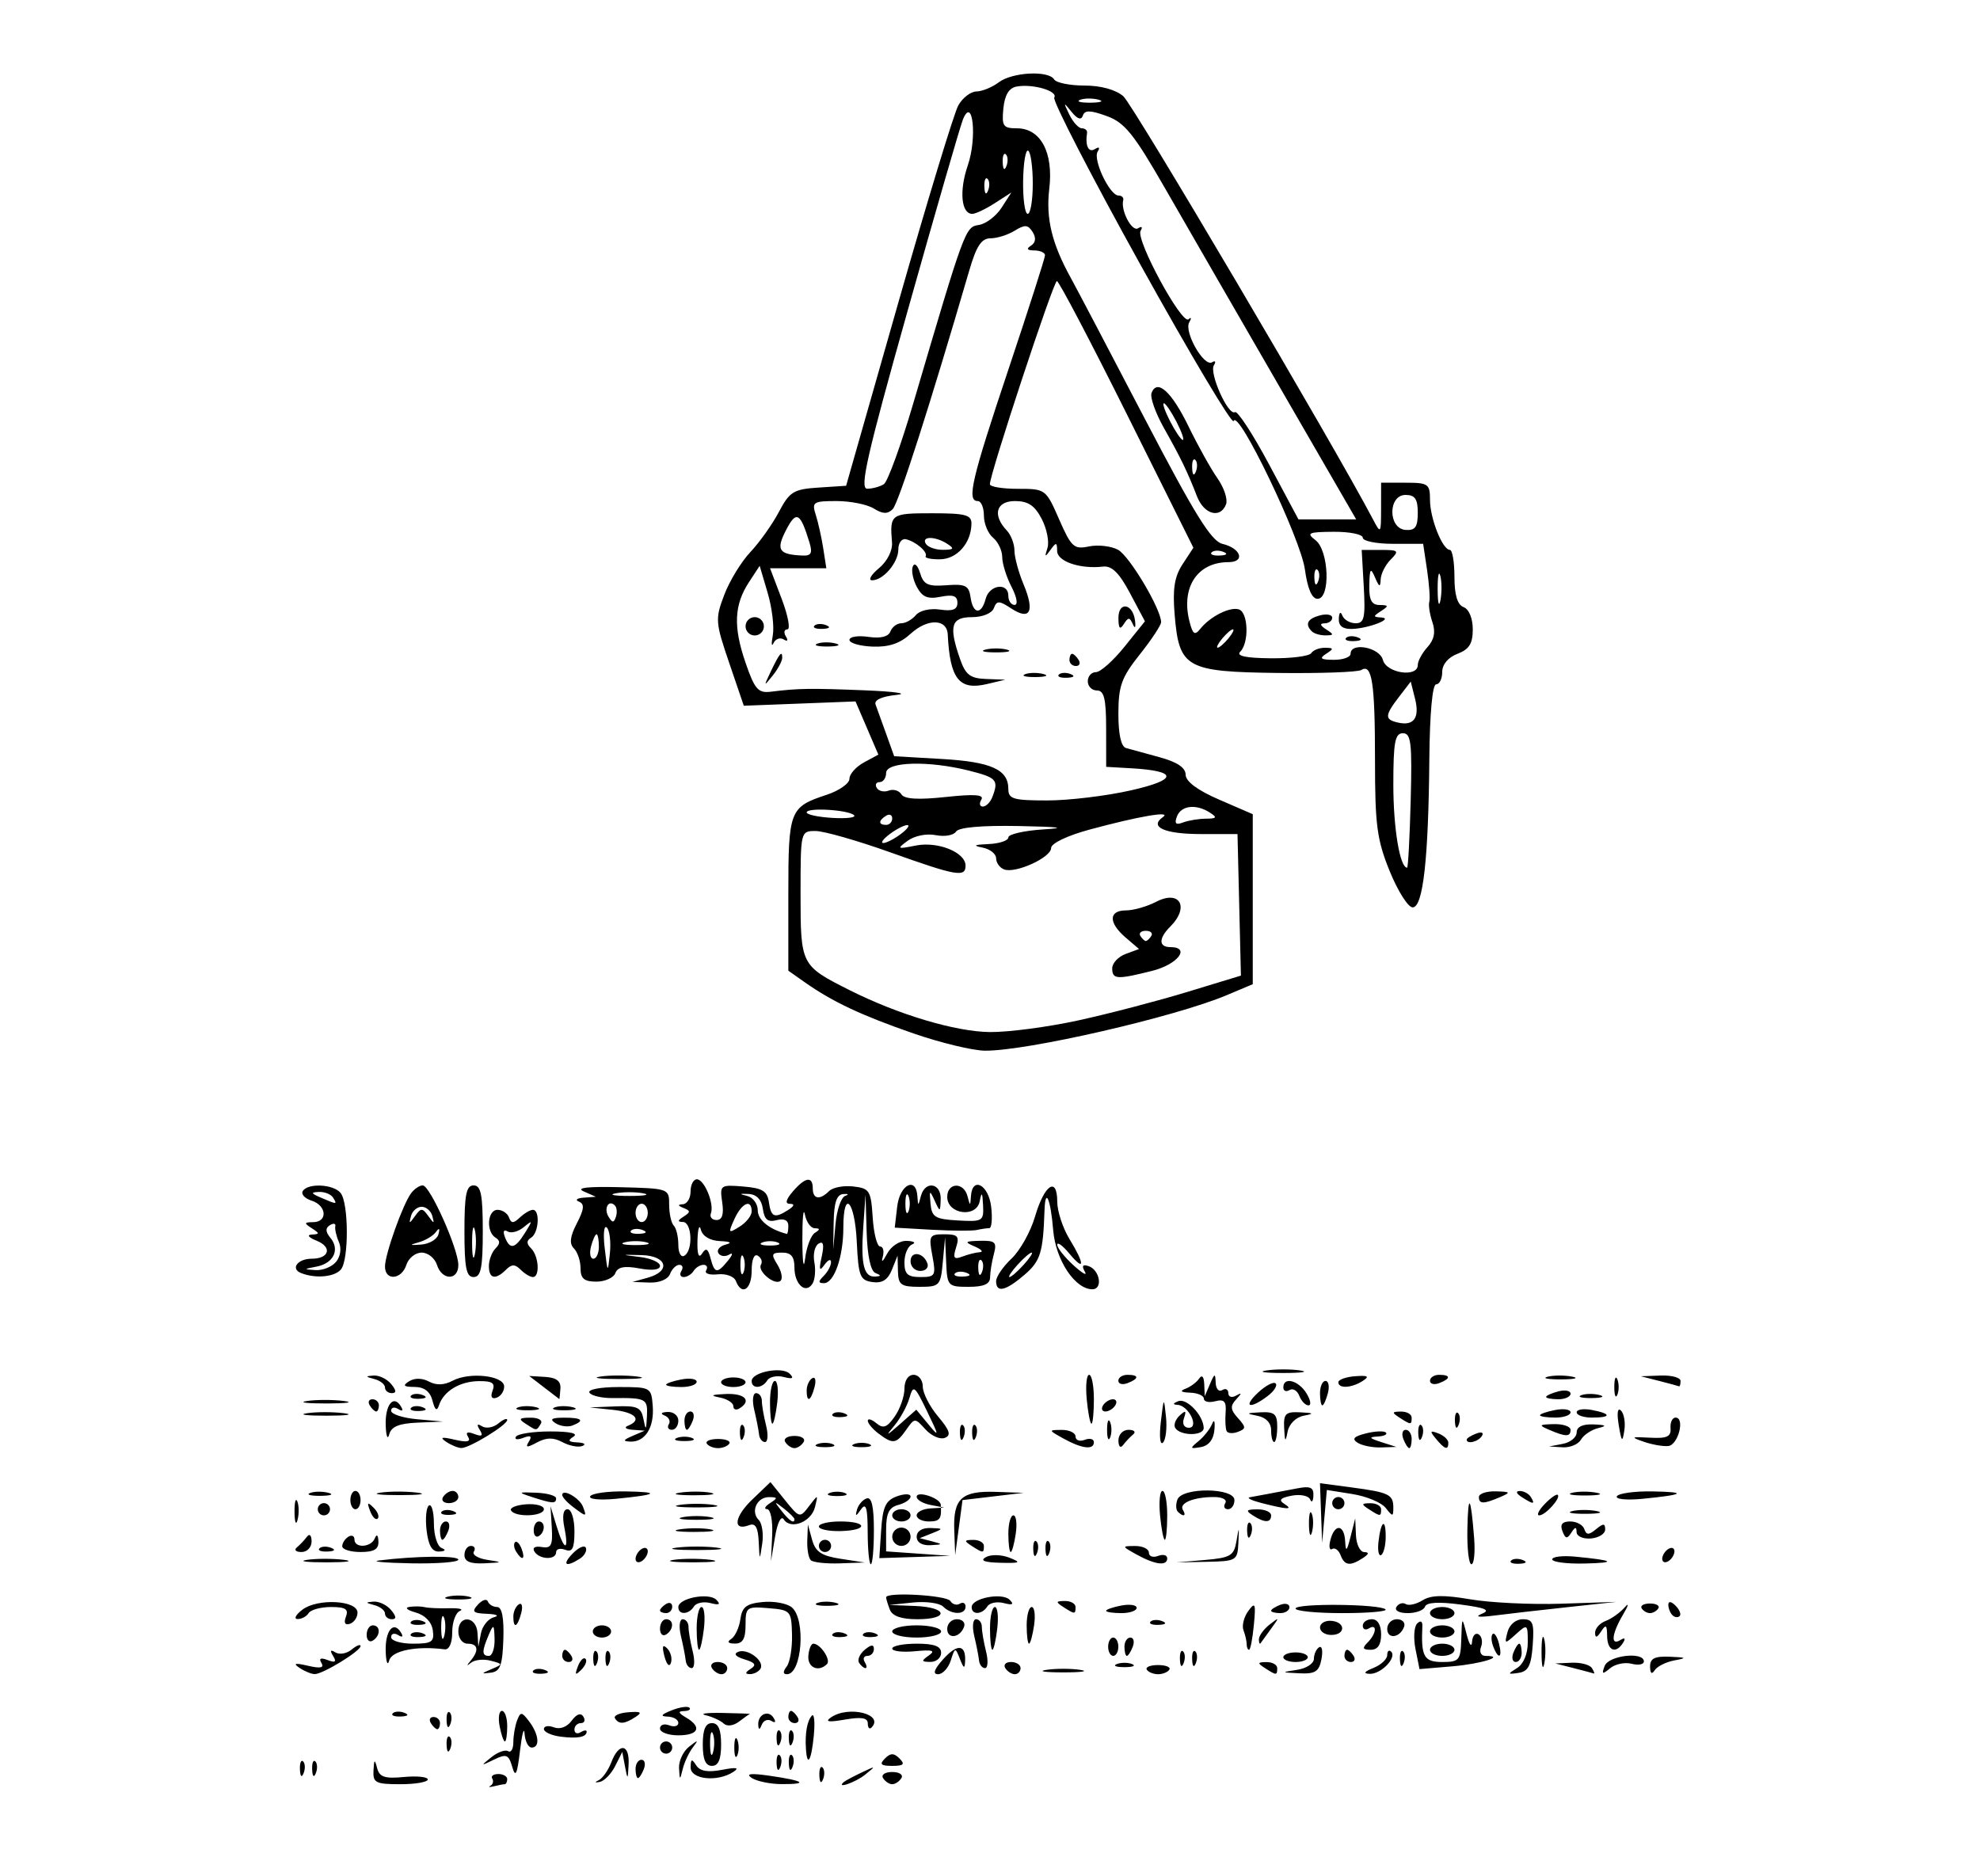 <?xml version="1.0" encoding="UTF-8" standalone="no"?>
<!-- Created with Inkscape (http://www.inkscape.org/) -->

<svg
   xmlns:dc="http://purl.org/dc/elements/1.1/"
   xmlns:cc="http://creativecommons.org/ns#"
   xmlns:rdf="http://www.w3.org/1999/02/22-rdf-syntax-ns#"
   xmlns:svg="http://www.w3.org/2000/svg"
   xmlns="http://www.w3.org/2000/svg"
   xmlns:sodipodi="http://sodipodi.sourceforge.net/DTD/sodipodi-0.dtd"
   xmlns:inkscape="http://www.inkscape.org/namespaces/inkscape"
   version="1.1"
   id="svg10"
   width="432"
   height="409.333"
   viewBox="0 0 432 409.333"
   sodipodi:docname="M1203edge.svg"
   inkscape:version="0.92.4 (5da689c313, 2019-01-14)">
  <defs
     id="defs14" />
  <sodipodi:namedview
     pagecolor="#ffffff"
     bordercolor="#666666"
     borderopacity="1"
     objecttolerance="10"
     gridtolerance="10"
     guidetolerance="10"
     inkscape:pageopacity="0"
     inkscape:pageshadow="2"
     inkscape:window-width="1366"
     inkscape:window-height="706"
     id="namedview12"
     showgrid="false"
     inkscape:zoom="1.1433224"
     inkscape:cx="216"
     inkscape:cy="204.66667"
     inkscape:window-x="-8"
     inkscape:window-y="-8"
     inkscape:window-maximized="1"
     inkscape:current-layer="svg10" />
  <path
     style="fill:#000000;stroke-width:1.333"
     d="m 107.008,389.668 c 0.555,-0.309 0.731,-1.011 0.392,-1.559 -0.339,-0.548 0.257,-0.997 1.325,-0.997 1.068,0 1.941,0.5 1.941,1.111 0,0.611 -0.251,1.111 -0.558,1.111 -0.307,0 -1.357,0.202 -2.333,0.448 -0.977,0.246 -1.322,0.195 -0.767,-0.114 z m -25.52,-3.334 c 0.126,-2.45 0.271,-2.549 0.789,-0.538 0.511,1.982 1.65,2.365 5.845,1.965 2.866,-0.273 5.211,-0.031 5.211,0.538 0,0.569 -2.7,1.035 -6,1.035 -5.379,0 -5.984,-0.31 -5.845,-3 z m 49.132,2.127 c 0.854,-0.407 2.099,-2.177 2.767,-3.933 1.648,-4.335 3.989,-4.041 3.765,0.473 -0.169,3.411 -0.224,3.445 -0.784,0.48 l -0.602,-3.187 -1.549,3.082 c -0.852,1.695 -2.359,3.249 -3.349,3.454 -1.095,0.226 -1.192,0.082 -0.247,-0.368 z M 164,387.961 c -1.398,-0.931 -0.193,-1.069 4,-0.461 7.468,1.084 8.533,1.84 2.556,1.813 C 168.05,389.302 165.1,388.693 164,387.961 Z m 14.772,-0.516 c -0.058,-1.406 0.257,-2.193 0.7,-1.75 0.443,0.443 0.49,1.593 0.105,2.556 -0.426,1.064 -0.742,0.748 -0.806,-0.806 z m 5.339,1.403 c 0.306,-0.267 2.056,-1.2 3.889,-2.074 3.143,-1.497 3.186,-1.469 0.745,0.486 -2.124,1.702 -6.464,3.188 -4.634,1.587 z m 8.556,-0.847 c -0.453,-0.733 0.447,-1.333 2,-1.333 1.553,0 2.453,0.6 2,1.333 -0.453,0.733 -1.353,1.333 -2,1.333 -0.647,0 -1.547,-0.6 -2,-1.333 z m -127.228,-1.889 c -0.058,-1.406 0.257,-2.193 0.7,-1.75 0.443,0.443 0.49,1.593 0.105,2.556 -0.426,1.064 -0.742,0.748 -0.806,-0.806 z m 2.667,0 c -0.058,-1.406 0.257,-2.193 0.7,-1.75 0.443,0.443 0.49,1.593 0.105,2.556 -0.426,1.064 -0.742,0.748 -0.806,-0.806 z m 43.66,-0.544 c -0.793,-2.727 -1.274,-2.919 -4,-1.593 -2.918,1.419 -2.951,1.388 -0.569,-0.524 1.391,-1.117 3.041,-1.715 3.667,-1.328 0.625,0.386 1.137,-0.484 1.137,-1.934 0,-1.45 0.371,-3.603 0.824,-4.785 0.741,-1.93 1.007,-1.907 2.624,0.224 2.139,2.819 2.418,5.706 0.551,5.706 -0.733,0 -1.428,-1.35 -1.543,-3 -0.115,-1.65 -0.565,0 -1,3.667 -0.617,5.205 -0.988,5.987 -1.692,3.567 z m 26.901,0.433 c 0,-1.1 0.581,-2 1.291,-2 0.71,0 0.946,0.9 0.524,2 -0.422,1.1 -1.003,2 -1.291,2 -0.288,0 -0.524,-0.9 -0.524,-2 z m 9.488,-0.17 c -0.085,-1.56 0.895,-3.66 2.179,-4.667 2.029,-1.592 2.135,-1.569 0.81,0.17 -0.838,1.1 -1.818,3.2 -2.179,4.667 -0.623,2.533 -0.663,2.524 -0.81,-0.17 z m 2.532,-0.163 c 0.016,-1.867 0.256,-1.962 1.198,-0.473 0.824,1.301 2.521,1.602 5.646,1.002 3.156,-0.606 3.881,-0.474 2.468,0.453 -3.459,2.267 -9.336,1.648 -9.313,-0.981 z m 18.752,-0.889 c -0.058,-1.406 0.257,-2.193 0.7,-1.75 0.443,0.443 0.49,1.593 0.105,2.556 -0.426,1.064 -0.742,0.748 -0.806,-0.806 z m 2.667,0 c -0.058,-1.406 0.257,-2.193 0.7,-1.75 0.443,0.443 0.49,1.593 0.105,2.556 -0.426,1.064 -0.742,0.748 -0.806,-0.806 z m -18.772,-4.111 c 0,-3.259 0.603,-4.667 2,-4.667 1.397,0 2,1.407 2,4.667 0,3.259 -0.603,4.667 -2,4.667 -1.397,0 -2,-1.407 -2,-4.667 z m 2.208,-2.359 c -0.365,-0.903 -0.642,0.159 -0.615,2.359 0.027,2.2 0.326,2.939 0.664,1.641 0.338,-1.297 0.316,-3.097 -0.049,-4 z m 37.525,5.425 c 1.244,-1.244 1.956,-1.244 3.2,0 1.244,1.244 0.889,1.6 -1.6,1.6 -2.489,0 -2.844,-0.356 -1.6,-1.6 z m -32.856,-2.4 c 0,-1.833 0.303,-2.583 0.673,-1.667 0.37,0.917 0.37,2.417 0,3.333 -0.37,0.917 -0.673,0.167 -0.673,-1.667 z m 15.632,0.333 c -0.233,-3.441 0.26,-6.207 1.301,-7.299 0.506,-0.531 0.693,1.419 0.415,4.333 -0.522,5.475 -1.439,7.059 -1.717,2.965 z m -78.403,-0.889 c -0.058,-1.406 0.257,-2.193 0.7,-1.75 0.443,0.443 0.49,1.593 0.105,2.556 -0.426,1.064 -0.742,0.748 -0.806,-0.806 z M 144,381.333 c 0,-0.733 0.6,-1.333 1.333,-1.333 0.733,0 1.333,0.6 1.333,1.333 0,0.733 -0.6,1.333 -1.333,1.333 -0.733,0 -1.333,-0.6 -1.333,-1.333 z m 25.439,-1.889 c -0.058,-1.406 0.257,-2.193 0.7,-1.75 0.443,0.443 0.49,1.593 0.105,2.556 -0.426,1.064 -0.742,0.748 -0.806,-0.806 z m 2.667,0 c -0.058,-1.406 0.257,-2.193 0.7,-1.75 0.443,0.443 0.49,1.593 0.105,2.556 -0.426,1.064 -0.742,0.748 -0.806,-0.806 z M 109.007,376.667 c -0.35,-1.833 -0.12,-3.333 0.511,-3.333 0.632,0 1.148,1.5 1.148,3.333 0,1.833 -0.23,3.333 -0.511,3.333 -0.281,0 -0.798,-1.5 -1.148,-3.333 z m 13.326,2.292 c -2.017,-0.258 -3.667,-1.011 -3.667,-1.672 0,-0.662 0.987,-0.824 2.193,-0.361 1.314,0.504 2.866,-0.079 3.872,-1.455 1.068,-1.46 1.997,-1.782 2.553,-0.883 0.48,0.777 0.238,1.413 -0.539,1.413 -0.777,0 -1.412,0.635 -1.412,1.412 0,0.777 0.6,1.041 1.333,0.588 C 127.4,377.547 128,377.476 128,377.843 c 0,1.209 -1.947,1.593 -5.667,1.116 z M 144,377.191 c 0,-0.812 0.9,-1.131 2,-0.709 1.1,0.422 2,0.186 2,-0.524 0,-0.71 -1.05,-1.33 -2.333,-1.376 -1.693,-0.061 -1.457,-0.435 0.86,-1.362 1.756,-0.703 3.506,-0.965 3.889,-0.582 0.382,0.382 -0.155,0.714 -1.194,0.736 -1.355,0.029 -1.23,0.424 0.444,1.4 3.564,2.076 2.786,3.893 -1.667,3.893 -2.2,0 -4,-0.664 -4,-1.476 z m -50,-1.191 c -0.453,-0.733 -0.189,-1.333 0.588,-1.333 0.777,0 1.412,0.6 1.412,1.333 0,0.733 -0.265,1.333 -0.588,1.333 -0.323,0 -0.959,-0.6 -1.412,-1.333 z m 3.439,-0.556 c -0.058,-1.406 0.257,-2.193 0.7,-1.75 0.443,0.443 0.49,1.593 0.105,2.556 -0.426,1.064 -0.742,0.748 -0.806,-0.806 z m 60.463,0.653 c -0.679,-0.645 -2.435,-1.457 -3.902,-1.806 -1.467,-0.349 0.154,-0.578 3.602,-0.509 3.448,0.069 6.148,0.166 6,0.215 -0.148,0.05 -1.213,0.806 -2.367,1.681 -1.216,0.922 -2.618,1.098 -3.333,0.419 z m 7.537,0.314 c -0.152,-2.295 2.207,-3.397 3.342,-1.561 0.575,0.93 0.389,1.205 -0.461,0.68 -0.784,-0.485 -1.729,-0.127 -2.101,0.794 -0.483,1.199 -0.705,1.224 -0.781,0.087 z m 23.895,-0.338 c 0,-1.234 -1.38,-1.465 -5,-0.839 -3.608,0.624 -4.443,0.485 -3,-0.498 3.872,-2.638 11.688,-0.647 8.8,2.241 -0.44,0.44 -0.8,0.033 -0.8,-0.904 z m -55.159,-1.124 c -0.357,-0.578 0.958,-1.172 2.921,-1.32 2.748,-0.208 3.11,0.03 1.571,1.03 -2.445,1.589 -3.641,1.666 -4.492,0.29 z M 172,374.667 c 0,-0.733 0.265,-1.333 0.588,-1.333 0.323,0 0.959,0.6 1.412,1.333 0.453,0.733 0.189,1.333 -0.588,1.333 -0.777,0 -1.412,-0.6 -1.412,-1.333 z m -86.306,-0.806 c 0.443,-0.443 1.593,-0.49 2.556,-0.105 1.064,0.426 0.748,0.742 -0.806,0.806 -1.406,0.058 -2.193,-0.257 -1.75,-0.7 z m -20.361,-9.922 c -1.465,-0.991 -0.966,-1.112 1.866,-0.452 2.722,0.635 3.589,0.454 2.931,-0.611 -0.621,-1.004 -0.166,-1.218 1.353,-0.635 1.675,0.643 1.996,0.405 1.197,-0.888 -0.74,-1.198 -0.578,-1.448 0.506,-0.778 0.879,0.543 2.471,0.262 3.539,-0.624 1.068,-0.886 1.942,-1.229 1.942,-0.762 0,1.093 -8.246,6.139 -10,6.118 -0.733,-0.008 -2.233,-0.624 -3.333,-1.369 z m 41.929,0.274 c 2.513,-1.063 2.506,-1.121 -0.221,-1.834 -1.549,-0.405 -3.467,-0.206 -4.262,0.443 -1.003,0.818 -1.037,0.689 -0.112,-0.421 1.906,-2.287 1.647,-3.733 -0.667,-3.733 -1.111,0 -2,-1.185 -2,-2.667 0,-3.712 3.956,-3.397 4.182,0.333 l 0.182,3 0.567,-2.918 c 0.312,-1.605 1.58,-3.185 2.818,-3.512 1.267,-0.334 0.626,-0.662 -1.468,-0.749 -3.116,-0.13 -3.44,-0.458 -2,-2.023 0.946,-1.028 1.919,-1.328 2.164,-0.667 0.244,0.661 1.156,1.202 2.025,1.202 1.047,0 1.503,2.363 1.352,7 -0.187,5.703 -0.685,7.06 -2.692,7.322 -2.219,0.29 -2.206,0.213 0.133,-0.776 z m 0.644,-6.546 c -0.083,-3.249 -0.224,-3.363 -1.24,-1 -1.565,3.642 -1.565,4.667 0,4.667 0.733,0 1.291,-1.65 1.24,-3.667 z m 8.455,6.861 c 0.443,-0.443 1.593,-0.49 2.556,-0.105 1.064,0.426 0.748,0.742 -0.806,0.806 -1.406,0.058 -2.193,-0.257 -1.75,-0.7 z m 9.725,-0.919 c 0.501,-1.315 1.246,-2.055 1.657,-1.644 0.411,0.411 8.4e-4,1.486 -0.91,2.391 -1.317,1.307 -1.47,1.154 -0.746,-0.746 z m 29.248,0.391 c -0.453,-0.733 0.111,-1.333 1.255,-1.333 1.143,0 2.079,0.6 2.079,1.333 0,0.733 -0.565,1.333 -1.255,1.333 -0.69,0 -1.625,-0.6 -2.079,-1.333 z m 8.446,0.165 c 1.335,-0.846 1.002,-1.363 -1.333,-2.069 -1.932,-0.584 -2.464,-1.208 -1.401,-1.644 2.076,-0.853 5.884,2.046 4.862,3.7 -0.402,0.65 -1.445,1.173 -2.319,1.162 -1.082,-0.014 -1.022,-0.379 0.191,-1.148 z m 7.86,-0.498 c 0.715,-0.917 1.238,-4.067 1.163,-7 -0.132,-5.172 -0.287,-5.346 -5.136,-5.747 -4.779,-0.396 -5,-0.233 -5,3.667 0,3.005 -0.615,4.075 -2.333,4.06 -1.499,-0.013 -1.785,-0.371 -0.801,-1 0.843,-0.539 1.743,-2.48 2,-4.313 0.376,-2.682 1.331,-3.416 4.888,-3.758 2.431,-0.233 5.281,0.29 6.333,1.163 3.102,2.574 2.229,14.594 -1.06,14.594 -0.887,0 -0.906,-0.575 -0.055,-1.667 z m 34.1,-1.557 c 3.08,-3.458 4.985,-3.339 4.833,0.302 -0.075,1.813 -0.298,1.732 -1.136,-0.412 -1.009,-2.582 -1.073,-2.571 -1.996,0.333 -0.525,1.65 -1.768,3 -2.763,3 -1.231,0 -0.891,-1.031 1.062,-3.223 z m 13.594,1.89 c -0.453,-0.733 0.111,-1.333 1.255,-1.333 1.143,0 2.079,0.6 2.079,1.333 0,0.733 -0.565,1.333 -1.255,1.333 -0.69,0 -1.625,-0.6 -2.079,-1.333 z m 9,0.378 c 2.017,-0.306 5.317,-0.306 7.333,0 2.017,0.305 0.367,0.555 -3.667,0.555 -4.033,0 -5.683,-0.25 -3.667,-0.555 z m 21.873,-0.045 c -0.34,-0.55 0.767,-1 2.461,-1 1.693,0 2.801,0.45 2.461,1 -0.34,0.55 -1.447,1 -2.461,1 -1.013,0 -2.121,-0.45 -2.461,-1 z M 276,364 c -1.709,-1.105 -1.661,-1.295 0.333,-1.313 1.283,-0.011 2.333,0.58 2.333,1.313 0,1.626 -0.15,1.626 -2.667,0 z m 7,0.378 c 2.017,-0.306 3.667,-1.38 3.667,-2.388 0,-1.008 0.513,-2.15 1.141,-2.538 0.627,-0.388 0.857,0.777 0.511,2.588 -0.521,2.725 -1.35,3.259 -4.807,3.093 -4.03,-0.193 -4.048,-0.219 -0.511,-0.755 z m 16.667,-0.42 c 1.65,-0.663 3,-1.925 3,-2.804 0,-0.879 0.386,-1.213 0.857,-0.742 1.3,1.3 -2.22,4.933 -4.687,4.837 -1.469,-0.057 -1.2,-0.474 0.83,-1.29 z M 331,363.983 c 1.41,-0.876 2.333,-3.087 2.333,-5.589 0,-4.006 -0.084,-4.065 -2.574,-1.811 -2.47,2.235 -2.544,2.217 -1.844,-0.46 0.424,-1.622 1.813,-2.789 3.317,-2.789 2.219,0 2.529,0.805 2.178,5.655 -0.324,4.465 -0.971,5.738 -3.077,6.049 -2.438,0.36 -2.467,0.27 -0.333,-1.055 z m 5.336,-3.316 c -0.015,-2.933 0.246,-4.29 0.58,-3.016 0.334,1.275 0.346,3.675 0.027,5.333 -0.319,1.659 -0.592,0.616 -0.607,-2.318 z m 6.997,3.333 -4,-1.018 3.588,-0.158 c 1.973,-0.087 3.959,0.442 4.412,1.176 0.453,0.733 0.639,1.262 0.412,1.176 -0.227,-0.087 -2.212,-0.616 -4.412,-1.176 z m 6.779,-0.478 c 0.883,-2.301 8.555,-3.18 8.555,-0.98 0,0.665 -1.203,0.894 -2.674,0.509 -1.471,-0.385 -3.584,0.056 -4.697,0.98 -1.689,1.402 -1.885,1.318 -1.184,-0.509 z m 9.908,0.145 c -0.016,-1.785 0.999,-2.291 4.313,-2.152 3.669,0.154 3.822,0.277 1,0.801 -1.833,0.341 -3.774,1.309 -4.313,2.152 -0.629,0.984 -0.987,0.698 -1,-0.801 z M 84.155,360.412 c -0.163,-4.497 1.671,-6.852 3.293,-4.228 0.603,0.975 0.387,1.204 -0.575,0.61 -0.847,-0.523 -1.539,-0.316 -1.539,0.461 0,0.777 2.142,1.412 4.759,1.412 4.149,0 4.705,-0.378 4.333,-2.945 -0.262,-1.809 -1.712,-3.301 -3.759,-3.867 -1.833,-0.507 -2.433,-1.053 -1.333,-1.213 1.1,-0.16 2.6,-0.135 3.333,0.056 C 93.4,350.888 95.8,350.995 98,350.936 c 2.2,-0.059 3.25,0.206 2.333,0.589 -0.917,0.383 -1.667,2.473 -1.667,4.644 0,2.384 -0.66,3.862 -1.667,3.731 -6.128,-0.796 -11.521,0.29 -12.081,2.433 -0.335,1.283 -0.679,0.419 -0.764,-1.921 z m 12.72,-7.437 c -0.365,-0.903 -0.642,0.159 -0.615,2.359 0.027,2.2 0.326,2.939 0.664,1.641 0.338,-1.297 0.316,-3.097 -0.049,-4 z m 32.564,9.136 c -0.058,-1.406 0.257,-2.193 0.7,-1.75 0.443,0.443 0.49,1.593 0.105,2.556 -0.426,1.064 -0.742,0.748 -0.806,-0.806 z m 2.667,0 c -0.058,-1.406 0.257,-2.193 0.7,-1.75 0.443,0.443 0.49,1.593 0.105,2.556 -0.426,1.064 -0.742,0.748 -0.806,-0.806 z m 12.87,-0.671 c -0.58,-2.218 -0.406,-2.738 0.583,-1.749 0.775,0.775 1.146,2.196 0.826,3.158 -0.333,0.999 -0.937,0.394 -1.409,-1.409 z m 4.634,0.893 c -0.093,-0.917 -0.563,-3.317 -1.044,-5.333 -0.488,-2.041 -0.314,-3.667 0.391,-3.667 0.697,0 1.267,0.761 1.267,1.691 0,0.93 0.411,3.33 0.914,5.333 0.503,2.004 0.403,3.643 -0.222,3.643 -0.625,0 -1.212,-0.75 -1.305,-1.667 z m 26.757,-1 c 0.111,-1.467 0.6,-2.667 1.087,-2.667 1.533,0 3.898,3.537 2.979,4.456 -1.835,1.835 -4.259,0.768 -4.066,-1.789 z m 11.06,1.484 c -0.402,-0.65 0.163,-1.924 1.255,-2.83 1.378,-1.144 1.985,-1.19 1.985,-0.151 0,0.823 -0.635,1.497 -1.412,1.497 -0.777,0 -1.041,0.6 -0.588,1.333 0.453,0.733 0.524,1.333 0.157,1.333 -0.367,0 -0.995,-0.532 -1.397,-1.182 z m 26.182,-0.484 c -0.093,-0.917 -0.563,-3.317 -1.044,-5.333 -0.488,-2.041 -0.314,-3.667 0.391,-3.667 0.697,0 1.267,0.761 1.267,1.691 0,0.93 0.411,3.33 0.914,5.333 0.503,2.004 0.403,3.643 -0.222,3.643 -0.625,0 -1.212,-0.75 -1.305,-1.667 z m 30.058,0.784 c 0.917,-0.37 2.417,-0.37 3.333,0 0.917,0.37 0.167,0.673 -1.667,0.673 -1.833,0 -2.583,-0.303 -1.667,-0.673 z m 13.772,-1.006 c -0.058,-1.406 0.257,-2.193 0.7,-1.75 0.443,0.443 0.49,1.593 0.105,2.556 -0.426,1.064 -0.742,0.748 -0.806,-0.806 z m 2.667,0 c -0.058,-1.406 0.257,-2.193 0.7,-1.75 0.443,0.443 0.49,1.593 0.105,2.556 -0.426,1.064 -0.742,0.748 -0.806,-0.806 z m 45.333,0 c -0.058,-1.406 0.257,-2.193 0.7,-1.75 0.443,0.443 0.49,1.593 0.105,2.556 -0.426,1.064 -0.742,0.748 -0.806,-0.806 z m 3.4,-2.254 c -0.479,-2.397 -0.32,-4.909 0.354,-5.583 0.745,-0.745 1.192,-0.517 1.14,0.583 -0.313,6.619 0.347,7.809 4.335,7.809 3.705,0 4.012,-0.368 4.158,-5 0.157,-4.976 0.163,-4.981 1.176,-1 0.56,2.2 1.089,2.915 1.176,1.588 0.087,-1.327 0.732,-2.057 1.433,-1.624 0.701,0.433 0.937,1.669 0.524,2.745 -0.418,1.089 10e-4,1.957 0.947,1.957 4.619,0 -0.871,1.741 -7.168,2.273 l -7.202,0.609 z m -186.171,1.476 c 0,-0.733 0.265,-1.333 0.588,-1.333 0.323,0 0.959,0.6 1.412,1.333 0.453,0.733 0.189,1.333 -0.588,1.333 -0.777,0 -1.412,-0.6 -1.412,-1.333 z m 80,-0.106 c 1.512,-1.057 0.779,-1.281 -3,-0.914 -2.75,0.267 -5,0.005 -5,-0.581 0,-0.586 2.4,-1.066 5.333,-1.066 3.852,0 5.333,0.556 5.333,2 0,1.1 -1.05,1.991 -2.333,1.98 -2.011,-0.018 -2.057,-0.214 -0.333,-1.419 z M 280,361.619 c 0,-0.576 1.2,-1.048 2.667,-1.048 1.467,0 2.667,0.471 2.667,1.048 0,0.576 -1.2,1.048 -2.667,1.048 C 281.2,362.667 280,362.195 280,361.619 Z m 13.333,-0.286 c 0,-0.733 0.265,-1.333 0.588,-1.333 0.323,0 0.959,0.6 1.412,1.333 0.453,0.733 0.189,1.333 -0.588,1.333 -0.777,0 -1.412,-0.6 -1.412,-1.333 z m 36.851,-0.667 c 0.422,-1.1 1.003,-2 1.292,-2 0.288,0 0.524,0.9 0.524,2 0,1.1 -0.581,2 -1.291,2 -0.71,0 -0.946,-0.9 -0.524,-2 z m -88.407,-1.333 c 0,-1.1 0.5,-2 1.111,-2 0.611,0 1.111,0.9 1.111,2 0,1.1 -0.5,2 -1.111,2 -0.611,0 -1.111,-0.9 -1.111,-2 z m 3.556,0 c 0,-1.1 0.581,-2 1.292,-2 0.71,0 0.946,0.9 0.524,2 -0.422,1.1 -1.003,2 -1.291,2 -0.288,0 -0.524,-0.9 -0.524,-2 z M 312,360 c 0,-0.733 1.2,-1.333 2.667,-1.333 1.467,0 2.667,0.6 2.667,1.333 0,0.733 -1.2,1.333 -2.667,1.333 -1.467,0 -2.667,-0.6 -2.667,-1.333 z m 13.793,-0.724 c -0.434,-1.132 -0.492,-2.355 -0.127,-2.72 0.364,-0.364 0.982,0.562 1.373,2.058 0.831,3.177 -0.092,3.668 -1.246,0.662 z M 152,355.333 c 0,-2.567 0.48,-4.667 1.066,-4.667 0.586,0 0.82,2.1 0.521,4.667 -0.3,2.567 -0.779,4.667 -1.066,4.667 -0.286,0 -0.521,-2.1 -0.521,-4.667 z m 64,0 c 0,-2.567 0.48,-4.667 1.066,-4.667 0.586,0 0.82,2.1 0.521,4.667 -0.3,2.567 -0.779,4.667 -1.066,4.667 -0.286,0 -0.521,-2.1 -0.521,-4.667 z m 56,3.442 c 0,-0.673 -0.313,-2.041 -0.696,-3.038 -0.383,-0.998 0.087,-2.884 1.043,-4.193 1.515,-2.072 1.673,-1.68 1.223,3.038 -0.284,2.979 -0.754,5.417 -1.043,5.417 -0.29,0 -0.527,-0.551 -0.527,-1.224 z m 26.4,-0.376 c 1.935,-1.935 2.134,-4.22 0.267,-3.067 -0.733,0.453 -1.333,0.189 -1.333,-0.588 0,-0.777 0.9,-1.412 2,-1.412 1.244,0 2,1.259 2,3.333 0,2.248 -0.738,3.333 -2.267,3.333 -1.763,0 -1.911,-0.356 -0.667,-1.6 z m 52.246,-1.4 c -0.017,-2.426 -0.268,-2.617 -1.313,-1 -0.904,1.398 -1.299,1.486 -1.313,0.291 -0.011,-0.94 1.03,-2.103 2.313,-2.584 1.283,-0.482 3.147,-1.813 4.141,-2.958 0.994,-1.145 0.844,-0.454 -0.333,1.537 -2.504,4.234 -2.795,6.942 -0.601,5.586 0.954,-0.589 1.177,-0.366 0.588,0.588 -1.568,2.537 -3.459,1.744 -3.481,-1.461 z M 80,356.745 c 0,-1.143 0.6,-2.079 1.333,-2.079 1.725,0 1.725,2.267 0,3.333 C 80.6,358.453 80,357.889 80,356.745 Z m 144,-2.079 c 0,-2.2 0.496,-4 1.102,-4 0.606,0 0.838,1.8 0.515,4 -0.323,2.2 -0.819,4 -1.102,4 -0.283,0 -0.515,-1.8 -0.515,-4 z m 50.667,3.052 c 0,-0.766 1.05,-2.216 2.333,-3.222 2.158,-1.693 2.187,-1.63 0.377,0.837 -1.076,1.467 -2.126,2.917 -2.333,3.222 -0.208,0.306 -0.377,-0.071 -0.377,-0.837 z M 89.694,356.528 c 0.443,-0.443 1.593,-0.49 2.556,-0.105 1.064,0.426 0.748,0.742 -0.806,0.806 -1.406,0.058 -2.193,-0.257 -1.75,-0.7 z m 39.639,-0.528 c 0,-0.733 0.9,-1.333 2,-1.333 1.1,0 2,0.6 2,1.333 0,0.733 -0.9,1.333 -2,1.333 -1.1,0 -2,-0.6 -2,-1.333 z M 144,355.412 c 0,-1.143 0.6,-2.079 1.333,-2.079 1.725,0 1.725,2.267 0,3.333 C 144.6,357.12 144,356.555 144,355.412 Z m 37.694,1.116 c 0.443,-0.443 1.593,-0.49 2.556,-0.105 1.064,0.426 0.748,0.742 -0.806,0.806 -1.406,0.058 -2.193,-0.257 -1.75,-0.7 z m 6.667,0 c 0.443,-0.443 1.593,-0.49 2.556,-0.105 1.064,0.426 0.748,0.742 -0.806,0.806 -1.406,0.058 -2.193,-0.257 -1.75,-0.7 z m 6.306,-0.528 c 0,-0.733 2.4,-1.333 5.333,-1.333 2.933,0 5.333,0.6 5.333,1.333 0,0.733 -2.4,1.333 -5.333,1.333 -2.933,0 -5.333,-0.6 -5.333,-1.333 z m 12,-0.556 c 0,-1.161 0.95,-2.111 2.111,-2.111 1.161,0 1.874,0.713 1.583,1.583 -0.824,2.472 -3.694,2.882 -3.694,0.528 z M 288,355.13 c 0,-0.897 1.1,-1.549 2.444,-1.447 3.189,0.24 3.189,3.079 0,3.079 C 289.1,356.762 288,356.028 288,355.13 Z m 14.667,0.314 c 0,-1.161 0.95,-2.111 2.111,-2.111 1.161,0 1.874,0.713 1.583,1.583 -0.824,2.472 -3.694,2.882 -3.694,0.528 z M 312,356 c 0,-0.733 1.2,-1.333 2.667,-1.333 1.467,0 2.667,0.6 2.667,1.333 0,0.733 -1.2,1.333 -2.667,1.333 -1.467,0 -2.667,-0.6 -2.667,-1.333 z M 75.475,352.778 c 0.63,-1.642 -0.094,-2.111 -3.254,-2.111 -2.235,0 -4.435,0.6 -4.888,1.333 -0.453,0.733 -1.539,1.314 -2.412,1.291 -0.873,-0.023 -0.388,-0.95 1.079,-2.059 3.32,-2.511 12,-2.036 12,0.657 0,1.039 -0.75,2.139 -1.668,2.445 -1.059,0.353 -1.372,-0.215 -0.857,-1.556 z m 14.219,1.083 c 0.443,-0.443 1.593,-0.49 2.556,-0.105 1.064,0.426 0.748,0.742 -0.806,0.806 -1.406,0.058 -2.193,-0.257 -1.75,-0.7 z M 112,352.745 c 0,-1.057 0.544,-2.258 1.209,-2.669 0.665,-0.411 0.895,0.454 0.511,1.921 C 112.906,355.111 112,355.505 112,352.745 Z m 139.028,1.116 c 0.443,-0.443 1.593,-0.49 2.556,-0.105 1.064,0.426 0.748,0.742 -0.806,0.806 -1.406,0.058 -2.193,-0.257 -1.75,-0.7 z M 84,352.098 c 0,-0.68 -1.05,-1.51 -2.333,-1.845 -1.969,-0.514 -1.994,-0.634 -0.163,-0.764 1.194,-0.085 2.917,0.745 3.83,1.845 1.147,1.382 1.197,2 0.163,2 -0.823,0 -1.497,-0.556 -1.497,-1.236 z m 110.143,-0.873 c -0.445,-1.16 -0.809,-2.36 -0.809,-2.667 0,-1.221 13.232,-0.468 14.013,0.797 0.461,0.745 1.396,1.01 2.079,0.588 0.683,-0.422 1.241,-0.132 1.241,0.645 0,1.828 -3.058,1.821 -4.891,-0.012 -0.783,-0.783 -3.753,-1.184 -6.6,-0.891 L 194,350.219 l 5.667,0.224 c 7.102,0.281 7.531,2.891 0.476,2.891 -3.503,0 -5.454,-0.686 -6,-2.109 z M 312,352 c 0,-0.733 1.2,-1.333 2.667,-1.333 1.467,0 2.667,0.6 2.667,1.333 0,0.733 -1.2,1.333 -2.667,1.333 -1.467,0 -2.667,-0.6 -2.667,-1.333 z m 11.298,0.152 c 1.99,-0.804 0.859,-1.298 -4.638,-2.027 -4.777,-0.634 -7.432,-0.478 -7.743,0.455 -0.26,0.781 -1.959,1.42 -3.774,1.42 -1.896,0 -2.945,-0.577 -2.463,-1.355 0.461,-0.745 1.372,-1.025 2.024,-0.622 0.653,0.403 2.311,0.032 3.685,-0.827 1.831,-1.143 4.606,-1.199 10.388,-0.209 4.339,0.743 13.289,1.174 19.889,0.957 l 12,-0.394 L 342,350.701 c -5.867,0.632 -13.067,1.457 -16,1.832 -3.339,0.427 -4.349,0.285 -2.702,-0.38 z m 41.591,0.292 C 364.4,351.956 364,350.936 364,350.178 c 0,-0.835 0.621,-0.757 1.578,0.2 0.868,0.868 1.268,1.888 0.889,2.267 -0.379,0.379 -1.089,0.289 -1.578,-0.2 z M 144,351.412 c 0,-0.323 0.6,-0.959 1.333,-1.412 0.733,-0.453 1.333,-0.189 1.333,0.588 0,0.777 -0.6,1.412 -1.333,1.412 C 144.6,352 144,351.735 144,351.412 Z m 4,-0.72 c 0,-1.959 6.648,-3.244 8.29,-1.602 1.015,1.015 0.644,1.223 -1.28,0.72 -1.49,-0.39 -3.111,-0.056 -3.604,0.741 C 150.289,352.356 148,352.452 148,350.692 Z m 64,0 c 0,-1.959 6.648,-3.244 8.29,-1.602 1.015,1.015 0.644,1.223 -1.28,0.72 -1.49,-0.39 -3.111,-0.056 -3.604,0.741 C 214.289,352.356 212,352.452 212,350.692 Z m 20,-0.025 c -1.709,-1.105 -1.661,-1.295 0.333,-1.313 1.283,-0.011 2.333,0.58 2.333,1.313 0,1.626 -0.15,1.626 -2.667,0 z m 9.333,0.822 c 0,-0.281 1.5,-0.798 3.333,-1.148 C 246.5,349.99 248,350.22 248,350.852 c 0,0.632 -1.5,1.148 -3.333,1.148 -1.833,0 -3.333,-0.23 -3.333,-0.511 z m 36,-0.013 c 0,-0.288 0.9,-0.869 2,-1.292 1.1,-0.422 2,-0.186 2,0.524 0,0.71 -0.9,1.291 -2,1.291 -1.1,0 -2,-0.236 -2,-0.524 z m 5.333,-0.476 c -4e-4,-1.179 18.44,-1.005 19.63,0.186 0.448,0.448 -3.786,0.814 -9.408,0.814 -5.622,0 -10.222,-0.45 -10.223,-1 z m 75.51,-0.048 c -0.356,-0.576 0.464,-1.048 1.823,-1.048 1.359,0 2.18,0.471 1.823,1.048 -0.356,0.577 -1.177,1.048 -1.823,1.048 -0.647,0 -1.467,-0.471 -1.823,-1.048 z m -179.869,-1.16 c 0.903,-0.365 2.703,-0.387 4,-0.05 1.297,0.338 0.559,0.637 -1.641,0.664 -2.2,0.027 -3.261,-0.249 -2.359,-0.615 z m -80.641,-1.377 c 1.283,-0.335 3.383,-0.335 4.667,0 1.283,0.335 0.233,0.61 -2.333,0.61 -2.567,0 -3.617,-0.274 -2.333,-0.61 z m -30.691,-8.034 c 2.004,-0.304 5.604,-0.31 8,-0.014 2.396,0.297 0.757,0.546 -3.643,0.553 -4.4,0.008 -6.361,-0.235 -4.357,-0.54 z m 15.691,0.134 c 7.975,-1.003 17.335,-1.101 17.334,-0.181 -4.6e-4,0.55 -4.651,0.91 -10.334,0.8 -5.683,-0.11 -8.833,-0.388 -7,-0.619 z m 18.667,-1.181 c 0,-1.1 0.635,-2 1.412,-2 0.777,0 1.066,0.559 0.644,1.243 -0.422,0.683 0.892,1.494 2.921,1.8 3.462,0.523 3.422,0.57 -0.644,0.757 -3.052,0.141 -4.333,-0.392 -4.333,-1.8 z M 125,338.944 c 1.283,-1.314 2.556,-1.845 2.829,-1.179 0.273,0.665 -0.327,1.731 -1.333,2.368 -3.117,1.975 -3.944,1.317 -1.496,-1.189 z m 13.667,1.213 c 0,-0.733 0.6,-1.704 1.333,-2.157 0.733,-0.453 1.333,-0.224 1.333,0.509 0,0.733 -0.6,1.704 -1.333,2.157 -0.733,0.453 -1.333,0.224 -1.333,-0.509 z m 8.309,0.223 c 2.004,-0.304 5.604,-0.31 8,-0.014 2.396,0.297 0.757,0.546 -3.643,0.553 -4.4,0.008 -6.361,-0.235 -4.357,-0.54 z m 29.913,0.064 c -0.489,-0.489 -0.829,-2.439 -0.756,-4.333 l 0.133,-3.444 0.921,3.333 c 0.726,2.625 2.042,3.506 6.2,4.144 l 5.279,0.811 -5.444,0.189 c -2.994,0.104 -5.844,-0.211 -6.333,-0.7 z m 12.424,-6.111 c -0.015,-5.306 -0.363,-6.516 -1.435,-5 -1.15,1.627 -1.318,1.642 -0.896,0.083 0.285,-1.054 1.231,-2.154 2.102,-2.444 1.096,-0.365 1.583,1.763 1.583,6.917 0,4.094 -0.3,7.444 -0.667,7.444 -0.367,0 -0.676,-3.15 -0.687,-7 z m 25.795,5.446 c 1.095,-0.613 3.393,-0.558 5.108,0.121 2.706,1.071 2.443,1.218 -1.99,1.114 -3.478,-0.082 -4.472,-0.476 -3.117,-1.234 z M 248,339.222 c -3.282,-1.821 -3.287,-1.85 -0.333,-1.869 1.65,-0.011 3,0.645 3,1.456 0,0.812 0.9,1.131 2,0.709 1.1,-0.422 2,-0.186 2,0.524 0,1.743 -2.63,1.42 -6.667,-0.82 z m 14.918,1.178 c 5.578,-0.481 6.317,-0.927 6.86,-4.136 0.556,-3.291 0.592,-3.257 0.415,0.403 -0.187,3.866 -0.417,4.005 -6.86,4.136 l -6.667,0.136 z m 29.567,-1.059 c -0.42,-1.096 -1.246,-1.695 -1.834,-1.331 -0.588,0.363 -0.755,-0.54 -0.371,-2.008 0.942,-3.602 3.016,-3.388 3.211,0.331 0.128,2.425 0.353,2.234 1.176,-1 l 1.018,-4 0.158,3.667 c 0.087,2.017 0.908,3.676 1.824,3.687 1.111,0.014 1,0.451 -0.333,1.313 -2.794,1.806 -3.963,1.647 -4.848,-0.659 z m 27.67,-5.674 c 0.164,-8.137 0.753,-7.34 1.477,2 0.242,3.117 -0.027,5.667 -0.596,5.667 -0.569,0 -0.966,-3.45 -0.881,-7.667 z m 9.54,6.861 c 0.443,-0.443 1.593,-0.49 2.556,-0.105 1.064,0.426 0.748,0.742 -0.806,0.806 -1.406,0.058 -2.193,-0.257 -1.75,-0.7 z m 8.972,-0.26 c 0,-0.586 2.25,-0.851 5,-0.59 8.575,0.816 9.273,1.34 2,1.501 -3.85,0.085 -7,-0.325 -7,-0.911 z m 24,-0.11 c 0,-0.733 0.6,-1.704 1.333,-2.157 0.733,-0.453 1.333,-0.224 1.333,0.509 0,0.733 -0.6,1.704 -1.333,2.157 -0.733,0.453 -1.333,0.224 -1.333,-0.509 z m -250.055,-1.579 c -0.483,-0.782 -0.593,-1.708 -0.243,-2.058 0.35,-0.35 0.991,0.29 1.425,1.422 0.902,2.349 0.133,2.763 -1.182,0.635 z m 4,-4.7e-4 c -0.528,-0.854 0.107,-1.254 1.588,-1 2.052,0.351 2.42,-0.364 2.189,-4.244 l -0.278,-4.667 1.317,4.333 c 1.653,5.442 2.772,5.661 1.707,0.333 -0.51,-2.548 -0.256,-4 0.7,-4 0.834,0 1.5,2.136 1.5,4.809 0,3.727 -0.45,4.637 -2,4.042 -1.1,-0.422 -2,-0.186 -2,0.524 0,1.746 -3.624,1.645 -4.722,-0.131 z m 48.922,-2.202 c -0.143,-3.081 -0.726,-4.09 -2.065,-3.576 -3.665,1.406 -3.304,-1.791 0.627,-5.557 l 4,-3.833 3.195,3.962 c 3.141,3.896 3.229,3.917 5.219,1.295 2.001,-2.636 2.016,-2.633 1.301,0.21 -0.818,3.254 -5.29,5.004 -6.809,2.665 -0.582,-0.896 -1.377,0.693 -1.897,3.792 l -0.896,5.333 0.265,-5.667 c 0.147,-3.148 -0.344,-5.676 -1.104,-5.687 -0.753,-0.011 -0.469,-0.602 0.631,-1.313 1.736,-1.122 1.711,-1.295 -0.191,-1.313 -2.663,-0.025 -4.106,3.149 -2.268,4.988 0.733,0.733 1.076,3.056 0.762,5.162 -0.567,3.8 -0.573,3.797 -0.771,-0.462 z m 7.8,-4.879 c 0,-0.277 -1.05,-1.327 -2.333,-2.333 -2.115,-1.658 -2.162,-1.611 -0.503,0.503 1.742,2.221 2.837,2.927 2.837,1.83 z m 18.927,2.316 c 0.329,-5.002 0.981,-6.399 3.406,-7.29 1.65,-0.606 3,-0.592 3,0.032 0,0.624 -1.2,1.449 -2.667,1.832 -2.033,0.532 -2.667,1.819 -2.667,5.419 v 4.722 l 7,0.49 7,0.49 -7.74,0.247 -7.74,0.247 0.406,-6.188 z m 33.178,4.299 c -0.058,-1.406 0.257,-2.193 0.7,-1.75 0.443,0.443 0.49,1.593 0.105,2.556 -0.426,1.064 -0.742,0.748 -0.806,-0.806 z m 2.667,0 c -0.058,-1.406 0.257,-2.193 0.7,-1.75 0.443,0.443 0.49,1.593 0.105,2.556 -0.426,1.064 -0.742,0.748 -0.806,-0.806 z m 72.644,-1.599 c 0.507,-4.62 1.584,-5.442 1.584,-1.21 0,1.877 -0.441,3.686 -0.979,4.018 -0.539,0.333 -0.811,-0.931 -0.604,-2.809 z m -235.987,1.155 c 0.664,-0.55 1.655,-1.6 2.202,-2.333 0.568,-0.761 1.004,-0.332 1.016,1 0.011,1.297 -0.967,2.333 -2.202,2.333 -1.222,0 -1.679,-0.45 -1.016,-1 z m 4.932,0.194 c 0.443,-0.443 1.593,-0.49 2.556,-0.105 1.064,0.426 0.748,0.742 -0.806,0.806 -1.406,0.058 -2.193,-0.257 -1.75,-0.7 z m 4.972,-0.449 c 0,-0.69 0.6,-1.625 1.333,-2.079 0.733,-0.453 1.333,-0.189 1.333,0.588 0,1.977 3.634,1.769 4.45,-0.255 0.402,-0.996 0.715,-0.727 0.778,0.667 0.078,1.727 -0.934,2.333 -3.895,2.333 -2.2,0 -4,-0.565 -4,-1.255 z m 18.404,-3.493 c -0.305,-2.611 -0.07,-5.047 0.521,-5.412 0.591,-0.365 1.075,1.421 1.075,3.97 0,2.549 0.75,4.937 1.667,5.307 1.054,0.425 0.862,0.711 -0.521,0.778 -1.542,0.074 -2.351,-1.296 -2.742,-4.642 z m 54.596,3.783 c 2.383,-0.296 6.283,-0.296 8.667,0 2.383,0.296 0.433,0.538 -4.333,0.538 -4.767,0 -6.717,-0.242 -4.333,-0.538 z m 31,-0.369 c 0,-0.733 0.6,-1.333 1.333,-1.333 0.733,0 1.333,0.6 1.333,1.333 0,0.733 -0.6,1.333 -1.333,1.333 -0.733,0 -1.333,-0.6 -1.333,-1.333 z m 29.534,-3.4 c -0.257,-6.938 1.591,-8.649 9.066,-8.391 l 6.067,0.209 -6.667,0.791 -6.667,0.791 -0.8,6 -0.8,6 z m 3.8,3.4 c -1.709,-1.105 -1.661,-1.295 0.333,-1.313 1.283,-0.011 2.333,0.58 2.333,1.313 0,1.626 -0.15,1.626 -2.667,0 z m 8,-2.667 c 0,-2.2 0.496,-4 1.102,-4 0.606,0 0.838,1.8 0.515,4 -0.323,2.2 -0.819,4 -1.102,4 -0.283,0 -0.515,-1.8 -0.515,-4 z m -25.333,0.667 c 0,-1.1 0.9,-2 2,-2 1.1,0 2,0.9 2,2 0,1.1 -0.9,2 -2,2 -1.1,0 -2,-0.9 -2,-2 z m 5.333,0 c 0,-1.213 1.181,-1.963 3,-1.906 2.844,0.089 2.861,0.149 0.333,1.154 l -2.667,1.06 2.667,0.692 c 2.431,0.631 2.402,0.705 -0.333,0.846 -1.847,0.095 -3,-0.614 -3,-1.845 z M 96,334 c 0,-1.1 0.581,-2 1.291,-2 0.71,0 0.946,0.9 0.524,2 -0.422,1.1 -1.003,2 -1.291,2 -0.288,0 -0.524,-0.9 -0.524,-2 z m 20.444,-0.059 c 0,-1.068 0.5,-1.941 1.111,-1.941 1.44,0 1.44,2.306 0,3.196 -0.611,0.378 -1.111,-0.187 -1.111,-1.255 z m 136.66,-3.275 c -0.28,-2.933 -0.043,-5.333 0.527,-5.333 0.569,0 1.035,2.4 1.035,5.333 0,2.933 -0.237,5.333 -0.527,5.333 -0.29,0 -0.755,-2.4 -1.035,-5.333 z m 19,3.444 c -0.058,-1.406 0.257,-2.193 0.7,-1.75 0.443,0.443 0.49,1.593 0.105,2.556 -0.426,1.064 -0.742,0.748 -0.806,-0.806 z m 13.488,-1.444 c -0.027,-2.2 0.249,-3.261 0.615,-2.359 0.365,0.903 0.387,2.703 0.05,4 -0.338,1.297 -0.637,0.559 -0.664,-1.641 z m 2.64,-2.505 -0.233,-6.505 6.923,0.918 c 8.144,1.08 9.077,1.535 9.077,4.425 0,1.99 -0.143,1.994 -1.667,0.043 -0.917,-1.173 -4.18,-2.535 -7.252,-3.025 l -5.585,-0.891 -0.515,5.77 -0.515,5.77 -0.233,-6.505 z m 52.661,3.95 c -0.563,-1.467 -0.042,-2.112 1.703,-2.112 1.383,0 2.766,0.75 3.075,1.667 0.445,1.323 0.972,1.328 2.556,0.021 1.589,-1.311 1.995,-1.298 1.995,0.061 0,0.939 -1.4,1.822 -3.111,1.964 -1.715,0.142 -3.12,-0.484 -3.132,-1.394 -0.015,-1.217 -0.317,-1.183 -1.148,0.127 -0.908,1.432 -1.285,1.367 -1.938,-0.333 z m -192.542,-0.402 c 2.027,-0.306 5.027,-0.298 6.667,0.018 1.64,0.316 -0.018,0.567 -3.685,0.557 -3.667,-0.011 -5.008,-0.269 -2.982,-0.575 z m 30.315,-0.61 c 0,-0.605 2.1,-1.1 4.667,-1.1 6.089,0 6.086,1.969 -0.004,2.1 -2.564,0.055 -4.663,-0.395 -4.663,-1 z M 64.26,330 c -0.027,-2.2 0.249,-3.261 0.615,-2.359 0.365,0.903 0.387,2.703 0.049,4 -0.338,1.297 -0.637,0.559 -0.664,-1.641 z m 16.492,-0.276 c -0.724,-1.9 -0.57,-2.053 0.746,-0.746 0.911,0.904 1.321,1.98 0.91,2.391 -0.411,0.411 -1.156,-0.329 -1.657,-1.644 z M 149,331.059 c 1.65,-0.318 4.35,-0.318 6,0 1.65,0.318 0.3,0.578 -3,0.578 -3.3,0 -4.65,-0.26 -3,-0.578 z m 45.667,-0.392 c 0,-0.733 0.9,-1.333 2,-1.333 1.1,0 2,0.6 2,1.333 0,0.733 -0.9,1.333 -2,1.333 -1.1,0 -2,-0.6 -2,-1.333 z m 5.333,0 c 0,-0.733 1.35,-1.415 3,-1.515 l 3,-0.182 -3,-0.578 c -1.65,-0.318 -3,-1.117 -3,-1.775 0,-1.419 5.138,0.259 5.254,1.716 0.245,3.083 -0.166,3.667 -2.587,3.667 -1.467,0 -2.667,-0.6 -2.667,-1.333 z m 73.333,0 c -1.617,-1.045 -1.426,-1.296 1,-1.313 1.65,-0.011 3,0.58 3,1.313 0,1.671 -1.415,1.671 -4,0 z M 69.333,329.333 c 0,-0.733 0.6,-1.333 1.333,-1.333 0.733,0 1.333,0.6 1.333,1.333 0,0.733 -0.6,1.333 -1.333,1.333 -0.733,0 -1.333,-0.6 -1.333,-1.333 z m 27.028,0.528 c 0.443,-0.443 1.593,-0.49 2.556,-0.105 1.064,0.426 0.748,0.742 -0.806,0.806 -1.406,0.058 -2.193,-0.257 -1.75,-0.7 z m 15.143,-0.251 c -0.359,-0.581 1.105,-1.191 3.255,-1.355 2.149,-0.164 3.908,0.312 3.908,1.057 0,1.589 -6.205,1.847 -7.162,0.298 z M 125,328.811 c -1.283,-0.974 -2.333,-2.136 -2.333,-2.582 0,-1.502 3.787,0.626 4.522,2.542 0.878,2.289 0.775,2.29 -2.188,0.041 z m 131.981,1.059 c -0.438,-0.438 -0.474,-1.638 -0.08,-2.667 1.038,-2.706 12.432,-2.587 12.432,0.13 0,1.1 -0.635,2 -1.412,2 -0.777,0 -1.041,-0.6 -0.588,-1.333 0.465,-0.752 -0.616,-1.333 -2.479,-1.333 -4.437,0 -7.673,1.342 -6.768,2.806 0.833,1.348 0.106,1.609 -1.106,0.397 z m 41.686,-0.536 c -1.709,-1.105 -1.661,-1.295 0.333,-1.313 1.283,-0.011 2.333,0.58 2.333,1.313 0,1.626 -0.15,1.626 -2.667,0 z M 337,328.222 c 1.283,-1.344 2.569,-2.259 2.857,-2.032 0.788,0.62 -2.675,4.477 -4.02,4.477 -0.644,0 -0.12,-1.1 1.163,-2.444 z m 5.984,1.528 c 1.275,-0.334 3.675,-0.346 5.333,-0.027 1.659,0.319 0.616,0.592 -2.318,0.607 -2.933,0.015 -4.29,-0.246 -3.016,-0.58 z M 76.444,327.333 c 0,-1.1 0.5,-2 1.111,-2 0.611,0 1.111,0.9 1.111,2 0,1.1 -0.5,2 -1.111,2 -0.611,0 -1.111,-0.9 -1.111,-2 z m 71.889,1.045 c 2.017,-0.306 5.317,-0.306 7.333,0 2.017,0.305 0.367,0.555 -3.667,0.555 -4.033,0 -5.683,-0.25 -3.667,-0.555 z m 127,-0.378 c -2.2,-0.56 -3.4,-1.135 -2.667,-1.278 0.733,-0.143 2.533,-0.476 4,-0.74 1.467,-0.264 4.317,-0.803 6.333,-1.198 2.883,-0.564 3.644,-0.226 3.561,1.582 -0.058,1.265 -0.379,1.637 -0.713,0.827 -0.334,-0.81 -2.142,-1.18 -4.017,-0.821 -2.495,0.477 -2.929,0.956 -1.62,1.786 2.072,1.314 0.737,1.27 -4.877,-0.158 z m 15.333,0 c 0,-0.733 0.6,-1.333 1.333,-1.333 0.733,0 1.333,0.6 1.333,1.333 0,0.733 -0.6,1.333 -1.333,1.333 -0.733,0 -1.333,-0.6 -1.333,-1.333 z M 96.667,326.667 c 0.453,-0.733 1.389,-1.333 2.079,-1.333 0.69,0 1.255,0.6 1.255,1.333 0,0.733 -0.935,1.333 -2.079,1.333 -1.143,0 -1.708,-0.6 -1.255,-1.333 z M 116,326.643 c -3.075,-1.006 -2.997,-1.077 1,-0.917 2.383,0.096 4.333,0.647 4.333,1.224 0,1.223 -0.799,1.177 -5.333,-0.307 z m 12.77,-0.143 c 0.397,-0.642 3.836,-1.119 7.642,-1.062 7.9,0.12 7.126,0.729 -2.054,1.618 -3.47,0.336 -5.985,0.086 -5.588,-0.556 z m 193.897,0.167 c 0,-0.733 1.65,-1.291 3.667,-1.24 3.249,0.083 3.363,0.224 1,1.24 -3.642,1.565 -4.667,1.565 -4.667,0 z m 9.333,0 c -1.202,-0.777 -1.366,-1.301 -0.412,-1.313 0.873,-0.011 1.959,0.58 2.412,1.313 1.023,1.655 0.561,1.655 -2,0 z m 20.77,-0.167 c 0.397,-0.642 3.836,-1.119 7.642,-1.062 7.9,0.12 7.126,0.729 -2.054,1.618 -3.47,0.336 -5.985,0.086 -5.588,-0.556 z M 67.641,325.792 c 0.903,-0.365 2.703,-0.387 4,-0.05 1.297,0.338 0.559,0.637 -1.641,0.664 -2.2,0.027 -3.261,-0.249 -2.359,-0.615 z m 15.335,-0.078 c 2.004,-0.304 5.604,-0.31 8,-0.014 2.396,0.297 0.757,0.546 -3.643,0.553 -4.4,0.008 -6.361,-0.235 -4.357,-0.54 z m 65.376,-0.004 c 2.027,-0.306 5.027,-0.298 6.667,0.018 1.64,0.316 -0.018,0.567 -3.685,0.557 -3.667,-0.011 -5.008,-0.269 -2.982,-0.575 z M 181,325.784 c 0.917,-0.37 2.417,-0.37 3.333,0 0.917,0.37 0.167,0.673 -1.667,0.673 -1.833,0 -2.583,-0.303 -1.667,-0.673 z m 161.984,-0.033 c 1.275,-0.334 3.675,-0.346 5.333,-0.027 1.659,0.319 0.616,0.592 -2.318,0.607 -2.933,0.015 -4.29,-0.246 -3.016,-0.58 z M 97.333,314.606 c -1.465,-0.991 -0.966,-1.112 1.866,-0.452 2.722,0.635 3.589,0.454 2.931,-0.611 -0.621,-1.004 -0.166,-1.218 1.353,-0.635 1.675,0.643 1.996,0.405 1.197,-0.888 -0.74,-1.198 -0.578,-1.448 0.506,-0.778 0.879,0.543 2.471,0.262 3.539,-0.624 1.068,-0.886 1.942,-1.229 1.942,-0.762 0,1.093 -8.246,6.139 -10,6.118 -0.733,-0.008 -2.233,-0.624 -3.333,-1.369 z m 18.058,-0.033 c 0.748,-1.21 0.393,-1.442 -1.242,-0.815 -1.258,0.483 -1.971,0.365 -1.583,-0.262 0.388,-0.627 3.775,-1.14 7.527,-1.14 4.268,0 6.152,0.425 5.031,1.135 -1.342,0.851 -1.123,1.167 0.876,1.261 1.467,0.069 1.95,0.417 1.074,0.774 -0.876,0.356 -2.826,-0.012 -4.333,-0.819 -2.005,-1.073 -3.499,-1.061 -5.568,0.046 -2.232,1.194 -2.607,1.156 -1.781,-0.18 z m 38.815,0.427 c -0.34,-0.55 0.767,-1 2.461,-1 1.693,0 2.801,0.45 2.461,1 -0.34,0.55 -1.447,1 -2.461,1 -1.013,0 -2.121,-0.45 -2.461,-1 z m 17.127,-0.333 c -0.453,-0.733 0.447,-1.333 2,-1.333 1.553,0 2.453,0.6 2,1.333 -0.453,0.733 -1.353,1.333 -2,1.333 -0.647,0 -1.547,-0.6 -2,-1.333 z m 7,0.45 c 0.917,-0.37 2.417,-0.37 3.333,0 0.917,0.37 0.167,0.673 -1.667,0.673 -1.833,0 -2.583,-0.303 -1.667,-0.673 z m 8,0 c 0.917,-0.37 2.417,-0.37 3.333,0 0.917,0.37 0.167,0.673 -1.667,0.673 -1.833,0 -2.583,-0.303 -1.667,-0.673 z M 232,313.889 c -3.282,-1.821 -3.287,-1.85 -0.333,-1.869 1.65,-0.011 3,0.645 3,1.456 0,0.812 0.9,1.131 2,0.709 1.1,-0.422 2,-0.186 2,0.524 0,1.743 -2.63,1.42 -6.667,-0.82 z m 12.02,0.444 c -0.012,-1.297 0.967,-2.333 2.202,-2.333 1.222,0 1.679,0.45 1.016,1 -0.664,0.55 -1.655,1.6 -2.202,2.333 -0.568,0.761 -1.004,0.332 -1.016,-1 z m 9.248,-4.035 c 0.649,-5.493 0.677,-5.521 1.129,-1.129 0.255,2.477 -0.044,5.011 -0.665,5.632 -0.621,0.621 -0.83,-1.405 -0.464,-4.503 z m 8.245,4.155 c 1.199,-0.983 2.533,-2.686 2.965,-3.786 0.432,-1.1 0.651,-0.506 0.487,1.32 -0.192,2.14 -1.246,3.486 -2.965,3.786 -2.413,0.422 -2.459,0.297 -0.487,-1.32 z m 34.693,0.369 c -1.317,-0.834 -0.832,-1.378 1.824,-2.044 1.99,-0.499 3.947,-0.579 4.349,-0.176 0.402,0.402 -0.418,0.791 -1.824,0.864 -1.99,0.103 -1.818,0.369 0.778,1.2 l 3.333,1.068 -3.333,0.113 c -1.833,0.062 -4.14,-0.399 -5.127,-1.024 z m 9.978,-0.823 c -0.422,-1.1 -0.186,-2 0.524,-2 0.71,0 1.291,0.9 1.291,2 0,1.1 -0.236,2 -0.524,2 -0.288,0 -0.869,-0.9 -1.292,-2 z m 7.124,-0.03 c -1.409,-1.698 -1.327,-1.893 0.503,-1.191 1.204,0.462 2.189,1.376 2.189,2.031 0,1.715 -0.772,1.474 -2.692,-0.84 z M 341,315.059 c 1.65,-0.318 3,-1.436 3,-2.485 0,-1.229 1.303,-1.852 3.667,-1.753 2.802,0.118 3.038,0.31 1,0.815 -1.467,0.363 -3.146,1.494 -3.733,2.512 -0.586,1.018 -2.386,1.77 -4,1.67 L 338,315.637 Z m 17.667,-0.446 c -2.982,-1.029 -2.842,-1.123 1.333,-0.894 3.704,0.204 4.628,-0.222 4.481,-2.064 -0.102,-1.277 0.39,-2.321 1.093,-2.321 2.104,0 0.593,5.954 -1.574,6.201 -1.1,0.126 -3.5,-0.289 -5.333,-0.922 z M 84.155,311.079 c -0.163,-4.497 1.671,-6.852 3.293,-4.228 0.603,0.975 0.387,1.204 -0.575,0.61 -0.847,-0.523 -1.539,-0.35 -1.539,0.384 0,0.734 2.55,1.565 5.667,1.846 l 5.667,0.51 -5.569,0.233 c -4.057,0.17 -5.734,0.866 -6.179,2.566 -0.335,1.283 -0.679,0.419 -0.764,-1.921 z M 138,313.333 140.667,312.187 138,311.988 c -1.468,-0.11 -1.917,-0.501 -1,-0.871 3.214,-1.297 1.62,-2.961 -3.333,-3.479 l -5,-0.523 5.574,-0.224 c 4.807,-0.193 5.653,0.189 6.152,2.776 0.495,2.572 0.604,2.477 0.759,-0.667 0.188,-3.805 -0.18,-3.999 -7.473,-3.925 -2.377,0.024 -4.662,-0.508 -5.079,-1.182 -0.425,-0.687 2.375,-1.226 6.371,-1.226 7.024,0 7.133,0.061 7.445,4.157 0.357,4.682 -1.677,7.889 -4.913,7.749 -1.67,-0.072 -1.555,-0.358 0.497,-1.24 z m 9.667,0.45 c 0.917,-0.37 2.417,-0.37 3.333,0 0.917,0.37 0.167,0.673 -1.667,0.673 -1.833,0 -2.583,-0.303 -1.667,-0.673 z m 13.772,-1.006 c -0.058,-1.406 0.257,-2.193 0.7,-1.75 0.443,0.443 0.49,1.593 0.105,2.556 -0.426,1.064 -0.742,0.748 -0.806,-0.806 z m 4.171,0.222 c -0.093,-0.917 -0.563,-3.317 -1.044,-5.333 C 164.077,305.625 164.251,304 164.956,304 c 0.697,0 1.267,0.761 1.267,1.691 0,0.93 0.411,3.33 0.914,5.333 0.503,2.004 0.403,3.643 -0.222,3.643 -0.625,0 -1.212,-0.75 -1.305,-1.667 z m 26.058,-0.189 c -1.283,-0.974 -2.333,-2.229 -2.333,-2.788 0,-0.559 0.846,-0.314 1.88,0.544 1.491,1.238 2.318,0.934 4,-1.467 1.166,-1.665 2.12,-4.393 2.12,-6.064 0,-1.81 0.808,-3.037 2,-3.037 1.1,0 2,1.154 2,2.564 0,1.41 1.5,4.346 3.332,6.524 2.591,3.079 2.915,4.12 1.459,4.679 -1.03,0.395 -2.923,-0.441 -4.206,-1.859 -2.304,-2.546 -2.355,-2.545 -4.201,0.09 -2.176,3.107 -2.898,3.204 -6.05,0.811 z m 10.893,-2.006 c 2.396,2.903 2.369,2.642 -0.294,-2.856 -2.739,-5.655 -2.992,-5.842 -3.855,-2.857 -0.508,1.757 -2.003,4.481 -3.324,6.052 -1.954,2.325 -1.728,2.262 1.217,-0.339 l 3.618,-3.196 z m 6.879,1.974 c -0.058,-1.406 0.257,-2.193 0.7,-1.75 0.443,0.443 0.49,1.593 0.105,2.556 -0.426,1.064 -0.742,0.748 -0.806,-0.806 z m 2.667,0 c -0.058,-1.406 0.257,-2.193 0.7,-1.75 0.443,0.443 0.49,1.593 0.105,2.556 -0.426,1.064 -0.742,0.748 -0.806,-0.806 z m 29.439,-0.778 c 0,-1.833 0.303,-2.583 0.673,-1.667 0.37,0.917 0.37,2.417 0,3.333 -0.37,0.917 -0.673,0.167 -0.673,-1.667 z m 35.789,0.093 c 0,-1.609 -1.124,-2.791 -3,-3.152 -2.572,-0.495 -2.477,-0.604 0.667,-0.759 3.071,-0.152 3.667,0.36 3.667,3.152 0,1.833 -0.3,3.333 -0.667,3.333 -0.367,0 -0.667,-1.158 -0.667,-2.574 z m 2.848,-0.426 c -0.158,-3.195 0.29,-3.643 3.485,-3.485 3.018,0.149 3.151,0.282 0.749,0.749 -1.684,0.327 -3.158,1.801 -3.485,3.485 -0.467,2.402 -0.599,2.27 -0.749,-0.749 z m 29.257,1.111 c -0.058,-1.406 0.257,-2.193 0.7,-1.75 0.443,0.443 0.49,1.593 0.105,2.556 -0.426,1.064 -0.742,0.748 -0.806,-0.806 z M 320,314.143 c 0,-0.288 0.931,-0.881 2.069,-1.318 1.187,-0.455 1.722,-0.232 1.255,0.524 C 322.541,314.616 320,315.223 320,314.143 Z m 33.175,-3.185 c -0.439,-2.65 -0.244,-3.893 0.496,-3.154 0.672,0.672 0.998,2.641 0.725,4.375 -0.42,2.669 -0.608,2.481 -1.221,-1.221 z m -96.76,0.634 c -0.394,-0.637 0.04,-1.856 0.964,-2.709 1.306,-1.205 1.516,-1.08 0.944,0.561 -0.435,1.247 0.001,2.111 1.065,2.111 2.317,0 -0.043,-4.839 -2.435,-4.994 -1.137,-0.074 -1.097,-0.314 0.131,-0.806 1.83,-0.732 5.467,3.094 5.54,5.828 0.048,1.786 -5.106,1.794 -6.209,0.008 z m 11.212,0.683 c -0.252,-0.518 -0.351,-2.341 -0.22,-4.051 0.187,-2.43 -0.305,-2.967 -2.251,-2.458 -1.369,0.358 -2.49,0.107 -2.49,-0.557 0,-0.665 -1.35,-1.256 -3,-1.314 -2.005,-0.07 -2.336,-0.358 -1,-0.867 1.1,-0.419 2.441,-1.421 2.98,-2.228 0.588,-0.88 1.025,-0.4 1.094,1.2 l 0.114,2.667 L 264,302 c 1.023,-2.38 1.156,-2.408 1.24,-0.255 0.052,1.327 0.694,2.041 1.427,1.588 C 267.4,302.88 268,303.18 268,304 c 0,0.82 0.75,1.067 1.667,0.55 1.325,-0.748 1.329,-0.577 0.018,0.836 -1.315,1.418 -1.236,2.233 0.391,4.031 1.815,2.006 1.818,2.339 0.025,3.027 -1.108,0.425 -2.221,0.349 -2.473,-0.169 z M 338,312 c -2.363,-1.015 -2.249,-1.157 1,-1.24 2.017,-0.052 3.667,0.506 3.667,1.24 0,1.565 -1.025,1.565 -4.667,0 z m -223.333,-1.333 c -1.609,-1.04 -1.398,-1.296 1.079,-1.313 1.717,-0.012 2.714,0.569 2.255,1.313 -0.991,1.603 -0.852,1.603 -3.333,0 z m 6.546,-0.103 c -1.368,-0.866 -0.881,-1.195 1.788,-1.21 3.982,-0.022 4.699,0.632 1.879,1.714 -0.983,0.377 -2.633,0.151 -3.667,-0.504 z m 24.717,0.217 c 0.415,-0.671 -6e-5,-1.523 -0.921,-1.895 -1.01,-0.407 -0.749,-0.717 0.658,-0.781 1.283,-0.058 2.333,0.795 2.333,1.895 0,1.1 -0.635,2 -1.412,2 -0.777,0 -1.073,-0.549 -0.658,-1.219 z m 3.404,-0.781 c 0,-1.1 0.581,-2 1.292,-2 0.71,0 0.946,0.9 0.524,2 -0.422,1.1 -1.003,2 -1.291,2 -0.288,0 -0.524,-0.9 -0.524,-2 z m 168.105,0.111 c -0.058,-1.406 0.257,-2.193 0.7,-1.75 0.443,0.443 0.49,1.593 0.105,2.556 -0.426,1.064 -0.742,0.748 -0.806,-0.806 z M 168,306 c 0,-2.567 0.48,-4.667 1.066,-4.667 0.586,0 0.82,2.1 0.521,4.667 -0.3,2.567 -0.779,4.667 -1.066,4.667 -0.286,0 -0.521,-2.1 -0.521,-4.667 z m 69.105,-0.667 C 236.825,302.4 237.062,300 237.631,300 c 0.569,0 1.035,2.4 1.035,5.333 0,2.933 -0.237,5.333 -0.527,5.333 -0.29,0 -0.755,-2.4 -1.035,-5.333 z m 68.229,4 c -1.709,-1.105 -1.661,-1.295 0.333,-1.313 1.283,-0.011 2.333,0.58 2.333,1.313 0,1.626 -0.15,1.626 -2.667,0 z M 66.976,308.381 c 2.004,-0.304 5.604,-0.31 8,-0.014 2.396,0.297 0.757,0.546 -3.643,0.553 -4.4,0.008 -6.361,-0.235 -4.357,-0.54 z m 114.718,0.147 c 0.443,-0.443 1.593,-0.49 2.556,-0.105 1.064,0.426 0.748,0.742 -0.806,0.806 -1.406,0.058 -2.193,-0.257 -1.75,-0.7 z M 336,308.822 c 0,-0.281 1.5,-0.798 3.333,-1.148 1.833,-0.35 3.333,-0.12 3.333,0.511 0,0.632 -1.5,1.148 -3.333,1.148 C 337.5,309.333 336,309.103 336,308.822 Z m 8,-0.637 c 0,-0.632 1.5,-0.862 3.333,-0.511 4.279,0.818 4.279,1.66 0,1.66 C 345.5,309.333 344,308.817 344,308.185 Z M 80.667,306.667 c -0.453,-0.733 -0.189,-1.333 0.588,-1.333 0.777,0 1.412,0.6 1.412,1.333 0,0.733 -0.265,1.333 -0.588,1.333 -0.323,0 -0.959,-0.6 -1.412,-1.333 z m 9.028,0.528 c 0.443,-0.443 1.593,-0.49 2.556,-0.105 1.064,0.426 0.748,0.742 -0.806,0.806 -1.406,0.058 -2.193,-0.257 -1.75,-0.7 z m 4.664,-1.562 c -0.521,-1.992 -1.802,-2.972 -3.9,-2.986 -2.409,-0.016 -2.683,-0.3 -1.197,-1.24 1.178,-0.745 2.864,-0.719 4.333,0.067 1.592,0.852 3.328,0.793 5.133,-0.173 C 102.439,299.315 110,300.157 110,302.556 c 0,1.039 -0.75,2.139 -1.668,2.445 -1.059,0.353 -1.372,-0.215 -0.857,-1.556 0.625,-1.628 -0.063,-2.102 -2.999,-2.069 -4.156,0.046 -7.674,2.174 -8.693,5.257 -0.46,1.393 -0.875,1.101 -1.425,-1 z m 18.616,1.493 c 0.903,-0.365 2.703,-0.387 4,-0.05 1.297,0.338 0.559,0.637 -1.641,0.664 -2.2,0.027 -3.261,-0.249 -2.359,-0.615 z m 8,0 c 0.903,-0.365 2.703,-0.387 4,-0.05 1.297,0.338 0.559,0.637 -1.641,0.664 -2.2,0.027 -3.261,-0.249 -2.359,-0.615 z M 160,306.838 c 0,-0.726 -1.35,-1.579 -3,-1.897 -2.169,-0.418 -1.8,-0.628 1.333,-0.759 4.188,-0.175 5.742,1.457 3,3.152 C 160.6,307.787 160,307.564 160,306.838 Z m 80.667,-0.171 c 0.453,-0.733 1.424,-1.333 2.157,-1.333 0.733,0 0.963,0.6 0.509,1.333 -0.453,0.733 -1.424,1.333 -2.157,1.333 -0.733,0 -0.963,-0.6 -0.509,-1.333 z M 66.976,305.714 c 2.004,-0.304 5.604,-0.31 8,-0.014 2.396,0.297 0.757,0.546 -3.643,0.553 -4.4,0.008 -6.361,-0.235 -4.357,-0.54 z M 274.503,303.866 c 1.653,-1.54 3.373,-2.434 3.821,-1.986 0.448,0.448 -0.342,1.689 -1.755,2.758 -3.925,2.97 -5.465,2.394 -2.066,-0.772 z m 8.982,0.716 c -0.44,-1.146 -1.404,-1.711 -2.143,-1.255 -0.739,0.456 -1.343,0.194 -1.343,-0.582 0,-2.382 3.262,-1.567 5.024,1.255 0.916,1.467 1.124,2.667 0.463,2.667 -0.661,0 -1.562,-0.938 -2.002,-2.085 z M 288,304 c 0,-1.467 0.544,-2.667 1.209,-2.667 0.665,0 0.895,1.2 0.511,2.667 -0.384,1.467 -0.927,2.667 -1.209,2.667 -0.281,0 -0.511,-1.2 -0.511,-2.667 z m -198.306,0.528 c 0.443,-0.443 1.593,-0.49 2.556,-0.105 1.064,0.426 0.748,0.742 -0.806,0.806 -1.406,0.058 -2.193,-0.257 -1.75,-0.7 z m 29.036,-1.766 -3.27,-2.513 3.494,0.209 c 2.436,0.146 3.441,0.916 3.319,2.542 -0.096,1.283 -0.198,2.32 -0.225,2.304 -0.027,-0.016 -1.521,-1.16 -3.319,-2.542 z M 176,303.412 c 0,-1.057 0.544,-2.258 1.209,-2.669 0.665,-0.411 0.895,0.454 0.511,1.921 C 176.906,305.778 176,306.172 176,303.412 Z m 161.333,1.41 c 0,-0.281 1.2,-0.825 2.667,-1.209 1.467,-0.384 2.667,-0.154 2.667,0.511 0,0.665 -1.2,1.209 -2.667,1.209 -1.467,0 -2.667,-0.23 -2.667,-0.511 z m 7.641,-0.363 c 0.903,-0.365 2.703,-0.387 4,-0.05 1.297,0.338 0.559,0.637 -1.641,0.664 -2.2,0.027 -3.261,-0.249 -2.359,-0.615 z m 7.236,-1.792 c 0,-1.833 0.303,-2.583 0.673,-1.667 0.37,0.917 0.37,2.417 0,3.333 -0.37,0.917 -0.673,0.167 -0.673,-1.667 z M 84,302.764 c 0,-0.68 -1.05,-1.51 -2.333,-1.845 -1.969,-0.514 -1.994,-0.634 -0.163,-0.764 1.194,-0.085 2.917,0.745 3.83,1.845 1.147,1.382 1.197,2 0.163,2 C 84.673,304 84,303.444 84,302.764 Z m 61.333,-0.609 c 0,-0.281 1.5,-0.798 3.333,-1.148 C 150.5,300.657 152,300.887 152,301.518 c 0,0.632 -1.5,1.148 -3.333,1.148 -1.833,0 -3.333,-0.23 -3.333,-0.511 z m 12,-0.536 c 0,-0.576 1.2,-1.048 2.667,-1.048 1.467,0 2.667,0.471 2.667,1.048 0,0.576 -1.2,1.048 -2.667,1.048 -1.467,0 -2.667,-0.471 -2.667,-1.048 z M 164,301.359 c 0,-1.959 6.648,-3.244 8.29,-1.602 1.015,1.015 0.644,1.223 -1.28,0.72 -1.49,-0.39 -3.111,-0.056 -3.604,0.741 C 166.289,303.023 164,303.118 164,301.359 Z m 80,-0.067 C 244,300.581 244.9,300 246,300 c 2.561,0 2.561,0.833 0,1.816 -1.1,0.422 -2,0.186 -2,-0.524 z m 48,0.333 c 0,-0.573 1.65,-1.167 3.667,-1.32 2.808,-0.213 3.198,0.027 1.667,1.022 C 294.916,302.897 292,303.06 292,301.624 Z m 20,-0.333 C 312,300.581 312.9,300 314,300 c 2.561,0 2.561,0.833 0,1.816 -1.1,0.422 -2,0.186 -2,-0.524 z m 50,0.042 -4,-1.018 4.333,-0.158 c 2.383,-0.087 4.333,0.442 4.333,1.176 0,0.733 -0.15,1.262 -0.333,1.176 C 366.15,302.422 364.2,301.893 362,301.333 Z m -231.024,-0.953 c 2.004,-0.304 5.604,-0.31 8,-0.014 2.396,0.297 0.757,0.546 -3.643,0.553 -4.4,0.008 -6.361,-0.235 -4.357,-0.54 z m 206.675,0.036 c 1.275,-0.334 3.675,-0.346 5.333,-0.027 1.659,0.319 0.616,0.592 -2.318,0.607 -2.933,0.015 -4.29,-0.246 -3.016,-0.58 z M 276.333,299.045 c 2.017,-0.305 5.317,-0.305 7.333,0 2.017,0.305 0.367,0.555 -3.667,0.555 -4.033,0 -5.683,-0.25 -3.667,-0.555 z M 160.555,279.524 c -0.384,-1 -2.157,-1.648 -3.965,-1.45 -1.799,0.197 -2.932,-0.188 -2.519,-0.858 C 154.486,276.548 154.224,276 153.491,276 c -0.733,0 -1.704,0.6 -2.157,1.333 -0.453,0.733 -1.424,1.333 -2.157,1.333 -0.733,0 -0.963,-0.6 -0.509,-1.333 C 149.12,276.6 148.919,276 148.221,276 c -0.698,0 -1.615,0.9 -2.037,2 -0.448,1.167 -2.312,1.945 -4.476,1.867 L 138,279.734 l 3.333,-0.927 c 5.129,-1.427 4.22,-4.784 -1.333,-4.926 -4.65,-0.119 -4.651,-0.117 -0.333,0.414 2.383,0.293 4.333,1.164 4.333,1.934 0,0.87 -1.71,1.08 -4.512,0.555 -3.239,-0.608 -4.714,-0.32 -5.228,1.018 -0.394,1.026 -2.263,1.865 -4.155,1.865 -2.642,3e-5 -3.439,-0.672 -3.439,-2.9 0,-1.595 -0.651,-3.551 -1.447,-4.347 -1.04,-1.04 -0.858,-2.585 0.647,-5.495 1.6,-3.094 1.705,-4.206 0.447,-4.715 -0.906,-0.366 -0.447,-0.755 1.02,-0.865 L 130,261.146 l -2.667,-1.179 c -1.774,-0.784 0.906,-1.087 8,-0.906 10.593,0.271 10.667,0.297 10.667,3.821 0,1.952 0.45,4.002 1,4.556 0.55,0.554 1,2.443 1,4.197 0,1.787 0.586,2.827 1.333,2.366 1.923,-1.188 1.644,-7.33 -0.333,-7.354 -1.22,-0.015 -1.18,-0.329 0.151,-1.172 1.534,-0.972 1.534,-1.264 0,-1.874 -1.29,-0.513 -1.334,-0.753 -0.151,-0.828 0.917,-0.058 1.667,-1.305 1.667,-2.772 0,-1.467 0.619,-2.667 1.376,-2.667 1.633,0 3.843,5.379 3.058,7.444 -0.302,0.794 0.258,1.444 1.245,1.444 1.221,0 1.613,-1.235 1.226,-3.868 -0.551,-3.757 -0.419,-3.856 4.597,-3.444 4.184,0.343 5.245,0.993 5.591,3.424 0.469,3.299 1.244,3.603 4.241,1.667 1.312,-0.848 1.431,-1.3 0.346,-1.313 -1.111,-0.014 -0.904,-0.896 0.63,-2.687 2.714,-3.17 4.357,-3.421 4.357,-0.667 0,2.347 1.543,2.59 3.571,0.562 0.791,-0.791 3.161,-1.241 5.267,-1 3.549,0.406 3.859,0.9 4.235,6.771 0.224,3.483 0.955,6.333 1.625,6.333 0.67,0 0.919,1.05 0.552,2.333 -0.366,1.283 0.044,0.983 0.912,-0.667 0.912,-1.734 2.758,-2.956 4.375,-2.895 1.538,0.058 2.046,0.408 1.13,0.778 -0.917,0.37 -1.667,2.123 -1.667,3.895 0,2.585 0.689,3.222 3.482,3.222 3.257,0 3.425,-0.301 2.606,-4.667 -0.819,-4.366 -0.651,-4.667 2.608,-4.667 2.958,0 3.346,0.432 2.573,2.868 -0.738,2.325 -0.482,2.704 1.353,2 1.245,-0.478 2.964,-0.911 3.821,-0.962 0.857,-0.051 0.358,-0.609 -1.109,-1.24 -2.329,-1.001 -2.183,-1.158 1.155,-1.24 3.329,-0.082 3.719,0.293 3.018,2.906 -0.442,1.65 -0.812,3.93 -0.822,5.067 -0.013,1.47 -1.367,2.067 -4.685,2.067 -4.527,0 -4.674,-0.162 -4.9,-5.4 l -0.233,-5.4 -0.497,5.4 c -0.476,5.172 -0.691,5.4 -5.1,5.4 -4.023,0 -4.614,-0.428 -4.688,-3.4 l -0.085,-3.4 -1.241,3.094 c -0.879,2.192 -2.118,2.969 -4.249,2.667 -2.704,-0.384 -3.048,-1.269 -3.405,-8.76 C 186.506,261.963 184,259.329 184,267.913 184,274.267 181.992,280 179.766,280 c -1.27,0 -1.277,-0.356 -0.033,-1.6 0.88,-0.88 1.591,-2.23 1.58,-3 -0.011,-0.77 -0.66,-0.5 -1.441,0.6 -1.088,1.531 -1.227,1.114 -0.593,-1.778 0.578,-2.639 0.372,-3.497 -0.684,-2.844 -0.832,0.514 -1.246,2.326 -0.921,4.026 0.325,1.7 0.149,3.807 -0.392,4.681 -1.477,2.39 -3.948,0.202 -3.948,-3.497 0,-2.37 -0.728,-3.255 -2.678,-3.255 -2.323,0 -2.462,0.345 -1.05,2.606 0.895,1.433 1.215,3.019 0.71,3.523 -1.187,1.187 -5.165,-2.087 -4.279,-3.522 0.371,-0.6 0.064,-1.467 -0.681,-1.928 C 164.55,273.516 164,274.831 164,277.255 c 0,4.14 -2.177,5.574 -3.445,2.27 z m 1.661,-5.191 c -0.37,-0.917 -0.673,-0.167 -0.673,1.667 0,1.833 0.303,2.583 0.673,1.667 0.37,-0.917 0.37,-2.417 0,-3.333 z m 15.559,-5.301 c 1.184,-0.753 1.18,-0.996 -0.016,-1.012 -0.866,-0.011 -1.834,-1.37 -2.152,-3.02 -0.318,-1.65 -0.564,0.9 -0.546,5.667 0.018,4.767 0.285,6.572 0.594,4.012 0.309,-2.56 1.263,-5.101 2.12,-5.646 z M 191,277.784 c -1.039,-0.419 -1.759,-3.767 -1.913,-8.895 l -0.247,-8.222 -0.496,7.174 c -0.559,8.084 0.122,10.874 2.614,10.72 1.338,-0.082 1.347,-0.251 0.042,-0.778 z m 19.917,-0.028 c -0.963,-0.385 -2.112,-0.338 -2.556,0.105 -0.443,0.443 0.344,0.758 1.75,0.7 1.553,-0.064 1.869,-0.38 0.806,-0.806 z m 3.222,-2.728 c -0.443,-0.443 -0.758,0.344 -0.7,1.75 0.064,1.553 0.38,1.869 0.806,0.806 0.385,-0.963 0.338,-2.112 -0.105,-2.556 z m -81.74,-7.163 c -0.621,-0.621 -0.83,1.405 -0.464,4.503 0.649,5.493 0.677,5.521 1.129,1.129 0.255,-2.477 -0.044,-5.011 -0.665,-5.632 z m 26.438,7.212 c 1.042,-1.285 1.152,-1.85 0.255,-1.312 -0.866,0.519 -1.923,0.38 -2.35,-0.31 -0.426,-0.69 0.282,-1.53 1.575,-1.867 1.506,-0.393 1.068,-0.668 -1.219,-0.768 -2.19,-0.095 -3.805,-1.056 -4.179,-2.488 -0.335,-1.283 -0.67,-0.233 -0.744,2.333 -0.087,3.018 0.264,4.038 0.994,2.887 0.858,-1.353 1.302,-1.113 1.855,1 0.881,3.367 1.444,3.445 3.813,0.523 z M 130.667,272 c 0,-1.467 -0.23,-2.667 -0.511,-2.667 -0.281,0 -0.825,1.2 -1.209,2.667 -0.384,1.467 -0.154,2.667 0.511,2.667 0.665,0 1.209,-1.2 1.209,-2.667 z m 53.736,-11.044 c 0.878,-0.3 0.697,-0.483 -0.403,-0.406 -1.442,0.101 -2.03,1.81 -2.109,6.128 l -0.109,5.988 0.512,-5.582 c 0.282,-3.07 1.231,-5.828 2.109,-6.128 z M 141,271.081 c -1.283,-0.335 -3.383,-0.335 -4.667,0 -1.283,0.335 -0.233,0.61 2.333,0.61 2.567,0 3.617,-0.274 2.333,-0.61 z m 28.667,0.036 c -0.917,-0.37 -2.417,-0.37 -3.333,0 -0.917,0.37 -0.167,0.673 1.667,0.673 1.833,0 2.583,-0.303 1.667,-0.673 z M 140.25,268.423 c -0.962,-0.385 -2.112,-0.338 -2.556,0.105 -0.443,0.443 0.344,0.758 1.75,0.7 1.553,-0.064 1.869,-0.38 0.806,-0.806 z M 164,264.346 c 0,-2.817 -2.149,-1.875 -3.753,1.645 -1.418,3.112 -1.347,3.219 1.119,1.679 C 162.815,266.765 164,265.27 164,264.346 Z m 8,3.112 c 0,-1.192 -0.932,-1.632 -2.557,-1.206 -1.914,0.5 -2.669,-0.118 -3,-2.458 -0.288,-2.032 -1.377,-3.173 -3.109,-3.258 -2.03,-0.1 -2.109,10e-4 -0.333,0.426 1.283,0.306 2.333,1.735 2.333,3.174 0,2.086 2.566,4.158 6.333,5.113 C 171.85,269.295 172,268.49 172,267.458 Z m -37.861,-4.43 c -1.355,-1.355 -2.474,0.685 -1.362,2.485 0.84,1.359 1.154,1.36 1.606,0.005 0.309,-0.926 0.199,-2.047 -0.244,-2.49 z m 7.194,1.639 c 0,-1.1 -0.6,-2 -1.333,-2 -0.733,0 -1.333,0.9 -1.333,2 0,1.1 0.6,2 1.333,2 0.733,0 1.333,-0.9 1.333,-2 z m -1,-4.274 c -1.65,-0.318 -4.35,-0.318 -6,0 -1.65,0.318 -0.3,0.578 3,0.578 3.3,0 4.65,-0.26 3,-0.578 z m 77,19.173 c 0,-0.972 1.517,-3.193 3.371,-4.935 1.854,-1.742 4.158,-5.864 5.119,-9.161 2.034,-6.974 4.841,-8.855 4.848,-3.248 0.003,2.078 1.203,5.742 2.667,8.143 3.385,5.553 3.359,7.245 -0.049,3.153 -1.442,-1.731 -2.622,-2.586 -2.622,-1.899 0,0.687 1.597,2.703 3.548,4.481 1.952,1.778 3.068,2.405 2.481,1.393 -0.73,-1.259 -0.482,-1.645 0.785,-1.223 2.491,0.829 3.201,5.062 0.849,5.062 -3.776,0 -7.997,-6.357 -8.539,-12.861 -0.573,-6.878 -1.726,-9.525 -1.9,-4.361 -0.31,9.227 -0.878,11.062 -4.35,14.048 -4.141,3.562 -6.208,4.03 -6.208,1.406 z m 6,-3.566 c 1.327,-1.467 2.113,-2.667 1.747,-2.667 -0.367,0 -1.753,1.2 -3.08,2.667 -1.327,1.467 -2.113,2.667 -1.747,2.667 0.367,0 1.753,-1.2 3.08,-2.667 z m -157.675,1.781 c -2.332,-0.94 -0.698,-3.114 2.342,-3.114 3.847,0 4.549,-2.538 1.086,-3.927 -1.735,-0.696 -2.21,-1.283 -1.086,-1.342 1.778,-0.093 1.778,-0.249 0,-1.397 -1.709,-1.105 -1.661,-1.295 0.333,-1.313 3.217,-0.028 2.945,-3.647 -0.353,-4.693 -1.477,-0.469 -2.342,-1.409 -1.921,-2.09 1.115,-1.805 6.729,-1.513 8.266,0.429 1.76,2.224 1.807,14.564 0.063,16.667 -1.385,1.67 -5.591,2.046 -8.73,0.781 z m 7.661,-2.431 c 0.968,-1.166 1.222,-2.951 0.618,-4.333 -0.565,-1.293 -0.917,-2.845 -0.783,-3.449 0.135,-0.605 -0.399,-0.701 -1.186,-0.215 -1.005,0.621 -0.971,1.439 0.116,2.749 2.132,2.569 0.696,5.574 -3.003,6.28 -2.862,0.547 -2.879,0.601 -0.245,0.77 1.56,0.1 3.577,-0.711 4.483,-1.801 z m -0.653,-14.017 c -0.453,-0.733 -1.839,-1.291 -3.079,-1.24 -1.838,0.076 -1.762,0.305 0.412,1.24 3.568,1.533 3.614,1.533 2.667,0 z M 84,276.378 c 0,-2.702 3.908,-13.653 5.726,-16.045 0.697,-0.917 1.827,-1.667 2.51,-1.667 1.571,0 7.763,13.855 7.763,17.371 0,3.433 -3.574,3.403 -4.667,-0.038 -0.466,-1.467 -1.966,-2.667 -3.333,-2.667 -1.368,0 -2.868,1.2 -3.333,2.667 C 87.633,279.258 84,279.552 84,276.378 Z m 11.664,-7.045 c 0.356,-1.321 0.166,-1.487 -0.562,-0.488 -0.606,0.832 -2.302,1.843 -3.768,2.246 -2.103,0.579 -1.984,0.682 0.562,0.488 1.776,-0.135 3.472,-1.146 3.768,-2.246 z m -2.229,-4 c 1.275,1.778 1.374,1.778 0.889,0 -0.3,-1.1 -1.346,-2 -2.324,-2 -0.978,0 -2.023,0.9 -2.324,2 -0.485,1.778 -0.387,1.778 0.889,0 1.275,-1.778 1.594,-1.778 2.87,0 z m 7.898,3.333 c 0,-8 0.4,-10 2,-10 1.6,0 2,2 2,10 0,8 -0.4,10 -2,10 -1.6,0 -2,-2 -2,-10 z m 2.249,-0.349 c -0.334,-1.275 -0.595,0.082 -0.58,3.016 0.015,2.933 0.288,3.976 0.607,2.318 0.319,-1.659 0.307,-4.059 -0.027,-5.333 z m 3.084,7.949 c 0,-1.32 0.652,-3.052 1.45,-3.85 1.044,-1.044 1.044,-1.7 0,-2.345 -2.118,-1.309 -1.773,-6.072 0.439,-6.072 1.039,0 2.164,0.75 2.5,1.667 0.489,1.333 0.964,1.333 2.378,0 C 114.405,264.75 115.68,264 116.267,264 c 1.602,0 1.284,5.042 -0.383,6.072 -1.044,0.645 -1.044,1.302 0,2.345 1.678,1.678 1.958,6.25 0.383,6.25 -0.587,0 -1.787,-0.72 -2.667,-1.6 -1.244,-1.244 -1.956,-1.244 -3.2,0 -2.287,2.287 -3.733,1.977 -3.733,-0.8 z M 114.56,269 c 1.694,-2.721 1.667,-2.834 -0.288,-1.219 -1.186,0.98 -2.775,1.399 -3.532,0.931 -0.821,-0.507 -1.056,-0.016 -0.582,1.219 1.088,2.835 2.204,2.599 4.402,-0.931 z m 84.107,6.222 c 0,-2.355 2.87,-1.945 3.694,0.528 0.29,0.871 -0.422,1.583 -1.583,1.583 -1.161,0 -2.111,-0.95 -2.111,-2.111 z m 4.608,-6.88 -8.059,-0.456 0.538,-4.61 c 0.558,-4.779 4.113,-6.618 4.401,-2.277 0.147,2.222 0.184,2.222 0.764,0 0.898,-3.438 4.432,-2.893 4.321,0.667 -0.09,2.876 -0.144,2.89 -1.31,0.333 -1.095,-2.4 -1.186,-2.334 -0.906,0.667 0.272,2.926 1.003,3.372 5.977,3.652 5.403,0.303 5.658,0.148 5.485,-3.333 -0.141,-2.834 -0.305,-3.024 -0.734,-0.849 -0.729,3.702 -7.085,2.843 -7.085,-0.958 0,-3.166 3.595,-3.311 4.414,-0.178 0.581,2.222 0.617,2.222 0.764,0 0.29,-4.373 3.844,-2.492 4.408,2.333 0.3,2.567 0.114,4.667 -0.412,4.667 -0.526,0 -1.756,0.18 -2.732,0.399 -0.977,0.219 -5.402,0.194 -9.835,-0.057 z M 198.216,261 c -0.37,-0.917 -0.673,-0.167 -0.673,1.667 0,1.833 0.303,2.583 0.673,1.667 0.37,-0.917 0.37,-2.417 0,-3.333 z m 1.117,-35.484 C 188.049,221.615 181.67,218.618 175.667,214.397 L 172,211.818 v -16.671 c 0,-18.373 0.257,-19.038 8.37,-21.716 2.73,-0.901 4.963,-2.472 4.963,-3.492 0,-1.02 1.42,-2.623 3.155,-3.563 l 3.155,-1.709 -2.492,-5.803 -2.492,-5.803 -12.187,0.47 -12.187,0.47 -3.182,-9.333 c -3.029,-8.885 -3.081,-9.599 -1.085,-14.863 1.153,-3.041 3.721,-7.248 5.706,-9.348 1.985,-2.1 4.78,-6.034 6.212,-8.742 2.345,-4.435 3.202,-4.963 8.637,-5.319 L 184.607,106 196.007,66 c 6.27,-22 12.155,-41.35 13.077,-43 0.922,-1.65 2.705,-3.019 3.963,-3.042 1.258,-0.023 3.451,-0.923 4.875,-2 2.941,-2.225 10.837,-2.633 12.078,-0.624 0.453,0.733 3.422,1.333 6.598,1.333 3.574,0 6.809,0.889 8.492,2.333 2.111,1.813 45.908,76.046 54.474,92.333 1.697,3.227 1.754,3.152 1.762,-2.333 l 0.008,-5.667 h 5.333 c 4.953,0 5.333,0.267 5.333,3.734 0,4.051 2.719,10.905 4.333,10.922 0.55,0.006 1,2.646 1,5.868 0,3.977 0.642,6.104 2,6.625 1.174,0.451 2,2.45 2,4.842 0,3.12 -0.781,4.372 -3.333,5.342 -2.041,0.776 -3.333,2.314 -3.333,3.967 0,1.485 -0.6,2.7 -1.333,2.7 -0.808,0 -1.39,6.43 -1.478,16.333 C 311.661,187.543 310.483,198 308.211,198 c -0.984,0 -3.234,-3.552 -5,-7.893 C 300.423,183.253 300,180.063 300,165.883 c 0,-16.918 -0.641,-21.135 -2.991,-19.682 -0.758,0.468 -8.935,0.759 -18.171,0.645 -20.12,-0.247 -21.585,-1.075 -22.553,-12.75 -0.464,-5.594 -0.04,-8.272 1.739,-10.987 l 2.353,-3.591 -14.498,-29.092 C 237.906,74.425 231.028,61.333 230.595,61.333 c -0.746,0 -14.67,42.225 -14.62,44.333 0.013,0.55 2.762,1 6.109,1 6.024,0 6.114,0.067 9,6.662 2.654,6.065 3.237,6.595 6.503,5.911 1.974,-0.413 4.824,-0.089 6.335,0.719 2.497,1.337 9.41,12.95 9.41,15.809 0,0.655 -2.094,3.824 -4.654,7.044 -3.983,5.01 -4.656,6.869 -4.667,12.896 -0.008,4.502 0.588,7.212 1.654,7.514 0.917,0.26 4.217,1.165 7.333,2.012 3.838,1.042 5.674,2.275 5.689,3.819 0.015,1.479 2.59,3.391 7.333,5.445 l 7.311,3.165 v 18.549 18.549 l -5.667,2.388 c -11.379,4.795 -43.823,12.24 -52.813,12.119 -2.669,-0.036 -9.653,-1.724 -15.52,-3.752 z m 36,-2.868 c 6.6,-1.445 17.268,-4.233 23.707,-6.194 l 11.707,-3.566 -0.374,-15.444 L 270,182 h -8 c -7.911,0 -11.358,-1.549 -8.263,-3.712 2.04,-1.426 -5.295,-0.17 -16.07,2.752 -4.834,1.311 -8.333,2.994 -8.333,4.008 0,2.08 -7.782,5.619 -10.264,4.667 -0.955,-0.366 -1.736,-1.46 -1.736,-2.431 0,-0.971 -1.35,-2.025 -3,-2.342 -2.169,-0.418 -1.8,-0.628 1.333,-0.759 C 218.05,184.082 220,183.43 220,182.733 c 0,-0.697 3.45,-1.483 7.667,-1.748 5.215,-0.327 3.534,-0.562 -5.255,-0.733 -8.226,-0.16 -13.251,0.281 -13.828,1.216 -0.499,0.807 -2.484,1.154 -4.412,0.77 -1.999,-0.398 -4.631,0.127 -6.126,1.223 -2.428,1.78 -2.299,1.857 1.746,1.048 4.823,-0.965 10.875,1.475 10.875,4.384 0,2.607 -1.978,2.258 -16.388,-2.892 -7.18,-2.566 -14.53,-4.666 -16.333,-4.666 -3.272,0 -3.279,0.03 -3.279,13.793 0,15.451 0.066,15.58 10.667,20.917 10.627,5.35 23.144,9.09 30.667,9.162 4.033,0.039 12.733,-1.112 19.333,-2.558 z m 7.333,-11.357 c 0,-1.124 1.316,-2.53 2.925,-3.125 l 2.925,-1.082 -2.925,-2.505 c -3.772,-3.229 -3.738,-5.91 0.075,-5.92 1.65,-0.004 4.608,-0.847 6.572,-1.872 5.166,-2.695 7.36,1.138 3.094,5.404 -2.557,2.557 -2.557,4.476 0,4.476 4.519,0 1.662,3.769 -3.924,5.175 -7.746,1.95 -8.743,1.888 -8.743,-0.551 z m 8.529,-7.068 c 0.378,-0.611 -0.161,-1.111 -1.196,-1.111 -1.035,0 -1.574,0.5 -1.196,1.111 0.378,0.611 0.916,1.111 1.196,1.111 0.28,0 0.818,-0.5 1.196,-1.111 z m 56.592,-29.556 C 308.116,162.088 307.874,160 306.086,160 304.359,160 304,161.934 304,171.247 c 0,9.46 1.432,18.087 3.003,18.087 0.221,0 0.574,-6.6 0.785,-14.667 z m -111.2,7.291 c 1.423,-1.077 2.023,-1.939 1.333,-1.915 -0.69,0.023 -2.42,0.923 -3.843,2 -1.423,1.077 -2.023,1.939 -1.333,1.915 0.69,-0.023 2.42,-0.923 3.843,-2 z m -1.921,-3.37 c 0,-0.777 -0.6,-1.041 -1.333,-0.588 -1.708,1.056 -1.708,2 0,2 0.733,0 1.333,-0.635 1.333,-1.412 z m 68.442,0.058 c 2.355,-0.017 2.52,-0.26 0.891,-1.313 -3.027,-1.956 -6.284,-1.588 -7.206,0.815 -0.603,1.573 -0.255,1.93 1.3,1.333 1.168,-0.448 3.425,-0.824 5.015,-0.836 z m -76.768,-0.75 C 185.145,176.7 176,176.154 176,177.278 c 0,0.477 2.532,1.017 5.627,1.199 3.095,0.183 5.216,-0.079 4.714,-0.581 z m 30.183,-4.005 c 1.412,-3.679 0.94,-4.208 -5.114,-5.733 -8.824,-2.222 -18.076,-1.962 -18.076,0.508 0,1.1 -0.635,2 -1.412,2 -0.777,0 -1.057,0.574 -0.624,1.275 0.433,0.701 1.608,0.96 2.61,0.576 1.002,-0.385 2.244,-0.017 2.759,0.817 0.644,1.042 3.661,1.224 9.655,0.582 6.349,-0.68 8.465,-0.524 7.786,0.575 -0.513,0.83 -0.361,1.509 0.337,1.509 0.698,0 1.634,-0.949 2.079,-2.109 z m 30.152,-1.408 c 10.38,-2.344 10.409,-4.251 0.071,-4.841 l -5.4,-0.308 -0.007,-8.333 c -0.005,-6.515 -0.443,-8.333 -2.007,-8.333 -1.1,0 -2,-0.9 -2,-2 0,-1.1 0.8,-2 1.777,-2 0.977,0 3.782,-2.496 6.234,-5.546 l 4.457,-5.546 -3.247,-6.121 c -2.366,-4.459 -3.968,-6.039 -5.9,-5.818 -5.014,0.572 -9.986,-1.121 -10.007,-3.409 -0.018,-1.941 -0.205,-1.97 -1.459,-0.227 -1.2,1.669 -1.309,1.6 -0.656,-0.418 0.431,-1.33 -0.128,-4.18 -1.242,-6.333 -1.525,-2.949 -2.968,-3.916 -5.843,-3.916 -4.127,0 -4.973,3.054 -1.781,6.429 0.917,0.969 1.667,2.938 1.667,4.376 0,1.438 0.896,4.759 1.991,7.38 2.473,5.919 1.444,7.959 -2.658,5.271 -2.692,-1.764 -3.182,-1.773 -3.835,-0.072 -0.429,1.118 -2.474,1.95 -4.79,1.95 -4.535,0 -5.084,1.945 -2.578,9.134 1.203,3.451 2.213,4.227 5.667,4.357 l 4.203,0.158 -4,0.948 c -6.068,1.438 -8.072,-1.099 -8.556,-10.832 -0.171,-3.435 -4.405,-3.518 -8.075,-0.159 -2.334,2.137 -4.768,2.961 -8.333,2.821 -2.77,-0.109 -5.037,-0.767 -5.037,-1.463 0,-0.696 1.856,-0.994 4.124,-0.661 2.677,0.393 4.364,-0.022 4.809,-1.182 0.377,-0.983 1.448,-1.787 2.38,-1.787 0.932,0 2.356,-0.798 3.165,-1.773 0.84,-1.012 3.104,-1.533 5.274,-1.215 2.769,0.406 3.803,0.003 3.803,-1.483 0,-1.514 -0.944,-1.852 -3.655,-1.31 -2.826,0.565 -4.005,0.077 -5.198,-2.152 -0.849,-1.585 -1.244,-3.599 -0.879,-4.475 0.372,-0.892 1.069,-0.257 1.585,1.444 0.77,2.536 1.719,2.976 5.756,2.667 4.134,-0.317 4.897,0.065 5.261,2.63 0.528,3.718 2.36,3.904 3.294,0.333 C 215.86,127.58 220,127.022 220,130 c 0,1.1 0.615,2 1.368,2 0.784,0 0.499,-1.679 -0.667,-3.934 -1.119,-2.164 -2.034,-5.09 -2.034,-6.503 0,-1.413 -0.9,-3.317 -2,-4.229 -1.1,-0.913 -2,-3.086 -2,-4.83 0,-1.744 -0.6,-3.17 -1.333,-3.17 -2.453,0 -1.383,-4.603 6.667,-28.667 4.4,-13.154 8,-24.385 8,-24.958 0,-0.573 -1.05,-1.051 -2.333,-1.062 -1.58,-0.014 -1.818,-0.348 -0.737,-1.035 1.041,-0.662 1.171,-1.698 0.374,-2.98 -1.005,-1.615 -1.7,-1.668 -3.912,-0.298 -1.479,0.917 -3.855,1.667 -5.279,1.667 -1.976,0 -3.074,1.658 -4.632,7 -8.604,29.501 -15.446,50.832 -16.712,52.098 -1.114,1.114 -2.178,1.08 -4.118,-0.131 -1.438,-0.898 -5.093,-1.633 -8.122,-1.633 -5.107,0 -5.437,0.218 -4.546,3 0.529,1.65 1.264,4.95 1.635,7.333 L 180.292,124 h -6.14 -6.14 l 2.533,6.667 c 1.393,3.667 1.955,6.667 1.249,6.667 -0.706,0 -0.856,0.693 -0.333,1.539 0.562,0.91 0.368,1.179 -0.474,0.658 -0.784,-0.485 -1.78,-0.127 -2.214,0.794 -0.434,0.921 -0.508,0.162 -0.165,-1.688 0.343,-1.849 -0.161,-6.02 -1.12,-9.267 l -1.743,-5.904 -2.316,3.535 c -3.26,4.976 -3.473,9.735 -0.786,17.56 2.007,5.844 2.762,6.719 5.508,6.381 6.075,-0.747 8.579,-0.785 20.516,-0.307 6.6,0.264 9.701,0.719 6.891,1.01 -3.22,0.334 -4.892,1.114 -4.522,2.109 0.323,0.869 1.367,3.758 2.32,6.421 l 1.732,4.841 10.382,0.601 C 216.274,166.242 220,167.92 220,172.163 c 0,2.187 1.074,2.503 8.503,2.503 4.677,0 12.854,-0.983 18.173,-2.184 z m -78.569,-25.816 c 1.944,-4.081 2.56,-4.838 2.56,-3.144 0,0.715 -0.933,2.465 -2.074,3.889 -1.955,2.44 -1.983,2.398 -0.486,-0.745 z m 55.534,0.459 c 0.903,-0.365 2.703,-0.387 4,-0.049 1.297,0.338 0.559,0.637 -1.641,0.664 -2.2,0.027 -3.261,-0.249 -2.359,-0.615 z m 7.386,0.069 c 0.443,-0.443 1.593,-0.49 2.556,-0.105 1.064,0.426 0.748,0.742 -0.806,0.806 -1.406,0.058 -2.193,-0.257 -1.75,-0.7 z M 233.333,144 c 0,-0.733 0.265,-1.333 0.588,-1.333 0.323,0 0.959,0.6 1.412,1.333 0.453,0.733 0.189,1.333 -0.588,1.333 -0.777,0 -1.412,-0.6 -1.412,-1.333 z M 215,141.748 c 1.283,-0.335 3.383,-0.335 4.667,0 1.283,0.335 0.233,0.61 -2.333,0.61 -2.567,0 -3.617,-0.274 -2.333,-0.61 z m -36.692,-1.289 c 0.903,-0.365 2.703,-0.387 4,-0.049 1.297,0.338 0.559,0.637 -1.641,0.664 -2.2,0.027 -3.261,-0.249 -2.359,-0.615 z m -15.641,-3.792 c 0,-1.1 0.9,-2 2,-2 1.1,0 2,0.9 2,2 0,1.1 -0.9,2 -2,2 -1.1,0 -2,-0.9 -2,-2 z m 15.028,-0.139 c 0.443,-0.443 1.593,-0.49 2.556,-0.105 1.064,0.426 0.748,0.742 -0.806,0.806 -1.406,0.058 -2.193,-0.257 -1.75,-0.7 z m 66.326,-1.639 c -0.025,-3.731 3.162,-3.243 3.623,0.555 0.186,1.532 -0.012,1.828 -0.495,0.739 -0.679,-1.534 -0.984,-1.534 -1.956,0 -0.838,1.323 -1.157,0.971 -1.172,-1.294 z m -52.253,-10.895 c 1.812,-1.511 2.997,-3.846 2.852,-5.622 -0.506,-6.203 -0.276,-6.372 8.714,-6.372 7.383,0 8.66,0.346 8.619,2.333 -0.085,4.214 -3.152,7.665 -6.853,7.711 -1.962,0.025 -3.375,-0.275 -3.14,-0.667 0.544,-0.906 -2.229,-3.275 -4.345,-3.711 -0.888,-0.183 -1.615,0.824 -1.615,2.238 0,2.876 -3.353,6.786 -5.762,6.718 -0.864,-0.024 -0.176,-1.207 1.529,-2.628 z m 14.9,-5.327 c -2.627,-1.698 -5.716,-1.698 -4.667,0 0.453,0.733 2.139,1.324 3.745,1.313 2.375,-0.017 2.547,-0.262 0.921,-1.313 z m 102.068,33.797 -0.937,-3.732 -2.536,3.301 c -3.158,4.11 -3.198,4.967 -0.262,5.639 3.478,0.796 4.785,-1.026 3.735,-5.208 z m 0.598,-7.359 c 0,-0.859 0.954,-2.616 2.12,-3.904 1.468,-1.622 1.797,-3.295 1.069,-5.438 -0.578,-1.703 -0.885,-3.687 -0.682,-4.409 0.203,-0.722 -0.015,-3.872 -0.484,-7 l -0.853,-5.687 h -6.585 c -3.622,0 -6.585,-0.6 -6.585,-1.333 0,-0.733 -2.85,-1.314 -6.333,-1.291 -5.552,0.037 -6.046,0.261 -4,1.814 2.959,2.246 3.337,12.811 0.458,12.811 -1.23,0 -2.18,-2.216 -2.761,-6.443 -0.927,-6.742 -14.597,-35.193 -15.544,-32.352 -0.291,0.873 -9.384,-14.376 -20.207,-33.885 -10.823,-19.509 -19.339,-36.02 -18.925,-36.69 0.886,-1.433 -4.733,-3.071 -8.25,-2.404 -1.651,0.313 -2.574,1.859 -2.857,4.785 C 218.543,27.527 218.868,28 221.885,28 c 5.164,0 7.985,5.272 7.05,13.171 -0.77,6.502 0.55,11.972 4.706,19.495 1.215,2.2 8.46,15.989 16.1,30.642 10.925,20.953 14.549,26.797 16.976,27.37 4.05,0.956 5.043,3.988 1.307,3.988 -6.761,0 -10.378,5.468 -8.518,12.877 0.726,2.894 1.164,3.2 2.385,1.667 2.157,-2.706 6.505,-4.881 8.443,-4.222 2.015,0.685 2.217,7.261 0.282,9.196 -0.957,0.957 1.103,1.408 6.674,1.46 4.432,0.042 8.391,-0.461 8.797,-1.118 0.406,-0.657 1.752,-1.185 2.992,-1.173 1.943,0.018 1.978,0.199 0.255,1.313 -1.558,1.007 -1.191,1.297 1.667,1.313 2.017,0.011 3.667,-0.58 3.667,-1.313 0,-2.615 6.334,-1.418 7.053,1.333 0.763,2.917 7.614,3.912 7.614,1.105 z m -15.639,-5.911 c 0.443,-0.443 1.593,-0.49 2.556,-0.105 1.064,0.426 0.748,0.742 -0.806,0.806 -1.406,0.058 -2.193,-0.257 -1.75,-0.7 z m -7.472,-1.417 c -1.571,-1.571 -0.956,-2.783 1.778,-3.497 1.467,-0.384 2.667,-0.154 2.667,0.511 0,0.665 -0.75,1.218 -1.667,1.229 -1.111,0.014 -1,0.451 0.333,1.313 1.753,1.133 1.739,1.295 -0.111,1.313 -1.161,0.011 -2.511,-0.38 -3,-0.868 z M 292.105,135 c 0.063,-1.394 0.376,-1.662 0.778,-0.667 0.37,0.917 1.673,1.668 2.895,1.669 1.878,0.003 2.152,-1.239 1.77,-8 L 297.096,120 h 4.214 c 3.831,0 4.023,0.19 2.118,2.095 -1.152,1.152 -2.137,3.102 -2.189,4.333 -0.076,1.805 -0.315,1.722 -1.24,-0.429 -0.96,-2.235 -1.161,-1.965 -1.24,1.667 -0.071,3.266 0.481,4.338 2.24,4.354 1.994,0.017 2.043,0.208 0.333,1.313 -1.778,1.149 -1.778,1.305 0,1.407 2.96,0.169 -2.654,2.385 -6.333,2.5 -2.041,0.064 -2.966,-0.652 -2.895,-2.24 z M 261.174,108.333 c -2.132,-5.477 -3.54,-8.388 -7.232,-14.945 -1.841,-3.269 -3.054,-6.709 -2.695,-7.644 1.214,-3.164 4.376,-0.297 8.084,7.329 2.031,4.176 4.868,9.265 6.305,11.307 1.437,2.043 2.276,4.593 1.864,5.667 -1.225,3.191 -4.793,2.224 -6.326,-1.714 z m -0.368,-7.972 c -0.443,-0.443 -0.758,0.344 -0.7,1.75 0.064,1.553 0.38,1.869 0.806,0.806 0.385,-0.963 0.338,-2.112 -0.105,-2.556 z m -4.139,-8.361 c -1.138,-2.2 -2.368,-4 -2.735,-4 -0.367,0 0.264,1.8 1.402,4 1.138,2.2 2.368,4 2.735,4 0.367,0 -0.264,-1.8 -1.402,-4 z M 268,139.333 c 0.913,-1.1 1.36,-2 0.993,-2 -0.367,0 -1.414,0.9 -2.327,2 -0.913,1.1 -1.36,2 -0.993,2 0.367,0 1.414,-0.9 2.327,-2 z m 46.249,-13.682 c -0.334,-1.275 -0.595,0.082 -0.58,3.016 0.015,2.933 0.288,3.976 0.607,2.318 0.319,-1.659 0.307,-4.059 -0.027,-5.333 z m -26.777,-1.29 c -0.443,-0.443 -0.758,0.344 -0.7,1.75 0.064,1.553 0.38,1.869 0.806,0.806 0.385,-0.963 0.338,-2.112 -0.105,-2.556 z m -110.877,-6.028 c -2,-6.536 -2.857,-6.985 -5.09,-2.666 -2.248,4.347 -1.611,5.335 3.584,5.561 1.91,0.083 2.229,-0.531 1.505,-2.895 z m 90.321,2.089 c -0.963,-0.385 -2.112,-0.338 -2.556,0.105 -0.443,0.443 0.344,0.758 1.75,0.7 1.553,-0.064 1.869,-0.38 0.806,-0.806 z m 42.417,-8.505 c 0,-3.028 -0.605,-3.917 -2.667,-3.917 -3.844,0 -3.844,7.344 0,7.633 2.107,0.159 2.667,-0.621 2.667,-3.716 z M 279.132,84.333 C 269.912,68.383 258.709,48.958 254.236,41.166 247.352,29.176 245.386,26.739 241.446,25.315 c -3.571,-1.291 -4.78,-1.314 -5.186,-0.095 -0.351,1.053 -1.183,0.778 -2.468,-0.815 -1.783,-2.21 -1.822,-2.162 -0.485,0.596 0.8,1.65 2.033,3 2.74,3 0.708,0 1.215,0.45 1.129,1 -0.441,2.796 0.323,4.389 1.697,3.539 0.939,-0.581 1.178,-0.367 0.612,0.549 -1.081,1.75 2.637,9.579 4.549,9.579 0.715,0 1.18,0.45 1.035,1 -0.596,2.256 1.888,6.978 3.233,6.147 0.822,-0.508 1.062,-0.275 0.558,0.541 -1.152,1.863 9.015,20.628 10.464,19.314 0.607,-0.551 0.673,-0.252 0.146,0.663 -1.197,2.08 3.218,9.814 4.981,8.724 0.712,-0.44 0.892,-0.149 0.4,0.648 -1.071,1.733 3.15,11.121 4.598,10.226 0.555,-0.343 3.898,4.783 7.429,11.39 l 6.42,12.014 h 6.298 6.298 z m -86.286,21.313 c 0.832,-0.539 3.72,-8.48 6.417,-17.646 11.237,-38.19 11.34,-38.47 14.306,-38.914 1.536,-0.23 3.761,-1.919 4.945,-3.752 l 2.153,-3.333 -3.62,2.333 c -1.991,1.283 -4.2,2.333 -4.91,2.333 -2.426,0 -2.892,-5.037 -0.98,-10.587 2.065,-5.994 1.087,-15.277 -1.056,-10.028 -0.588,1.439 -6.003,20.166 -12.033,41.616 -8.954,31.849 -10.577,38.996 -8.849,38.98 1.164,-0.011 2.796,-0.461 3.628,-1 z m 32.487,-65.568 c 0,-3.623 -0.45,-6.861 -1,-7.195 -0.55,-0.334 -1.048,2.631 -1.108,6.588 -0.059,3.957 0.391,7.195 1,7.195 0.609,0 1.108,-2.965 1.108,-6.588 z m -9.861,-1.051 c -0.443,-0.443 -0.758,0.344 -0.7,1.75 0.064,1.553 0.38,1.869 0.806,0.806 0.385,-0.963 0.338,-2.112 -0.105,-2.556 z m 4,-5.333 c -0.443,-0.443 -0.758,0.344 -0.7,1.75 0.064,1.553 0.38,1.869 0.806,0.806 0.385,-0.963 0.338,-2.112 -0.105,-2.556 z m 20.169,-11.952 c -1.297,-0.338 -3.097,-0.316 -4,0.049 -0.903,0.365 0.159,0.642 2.359,0.615 2.2,-0.027 2.939,-0.326 1.641,-0.664 z"
     id="path20"
     inkscape:connector-curvature="0" />
</svg>

